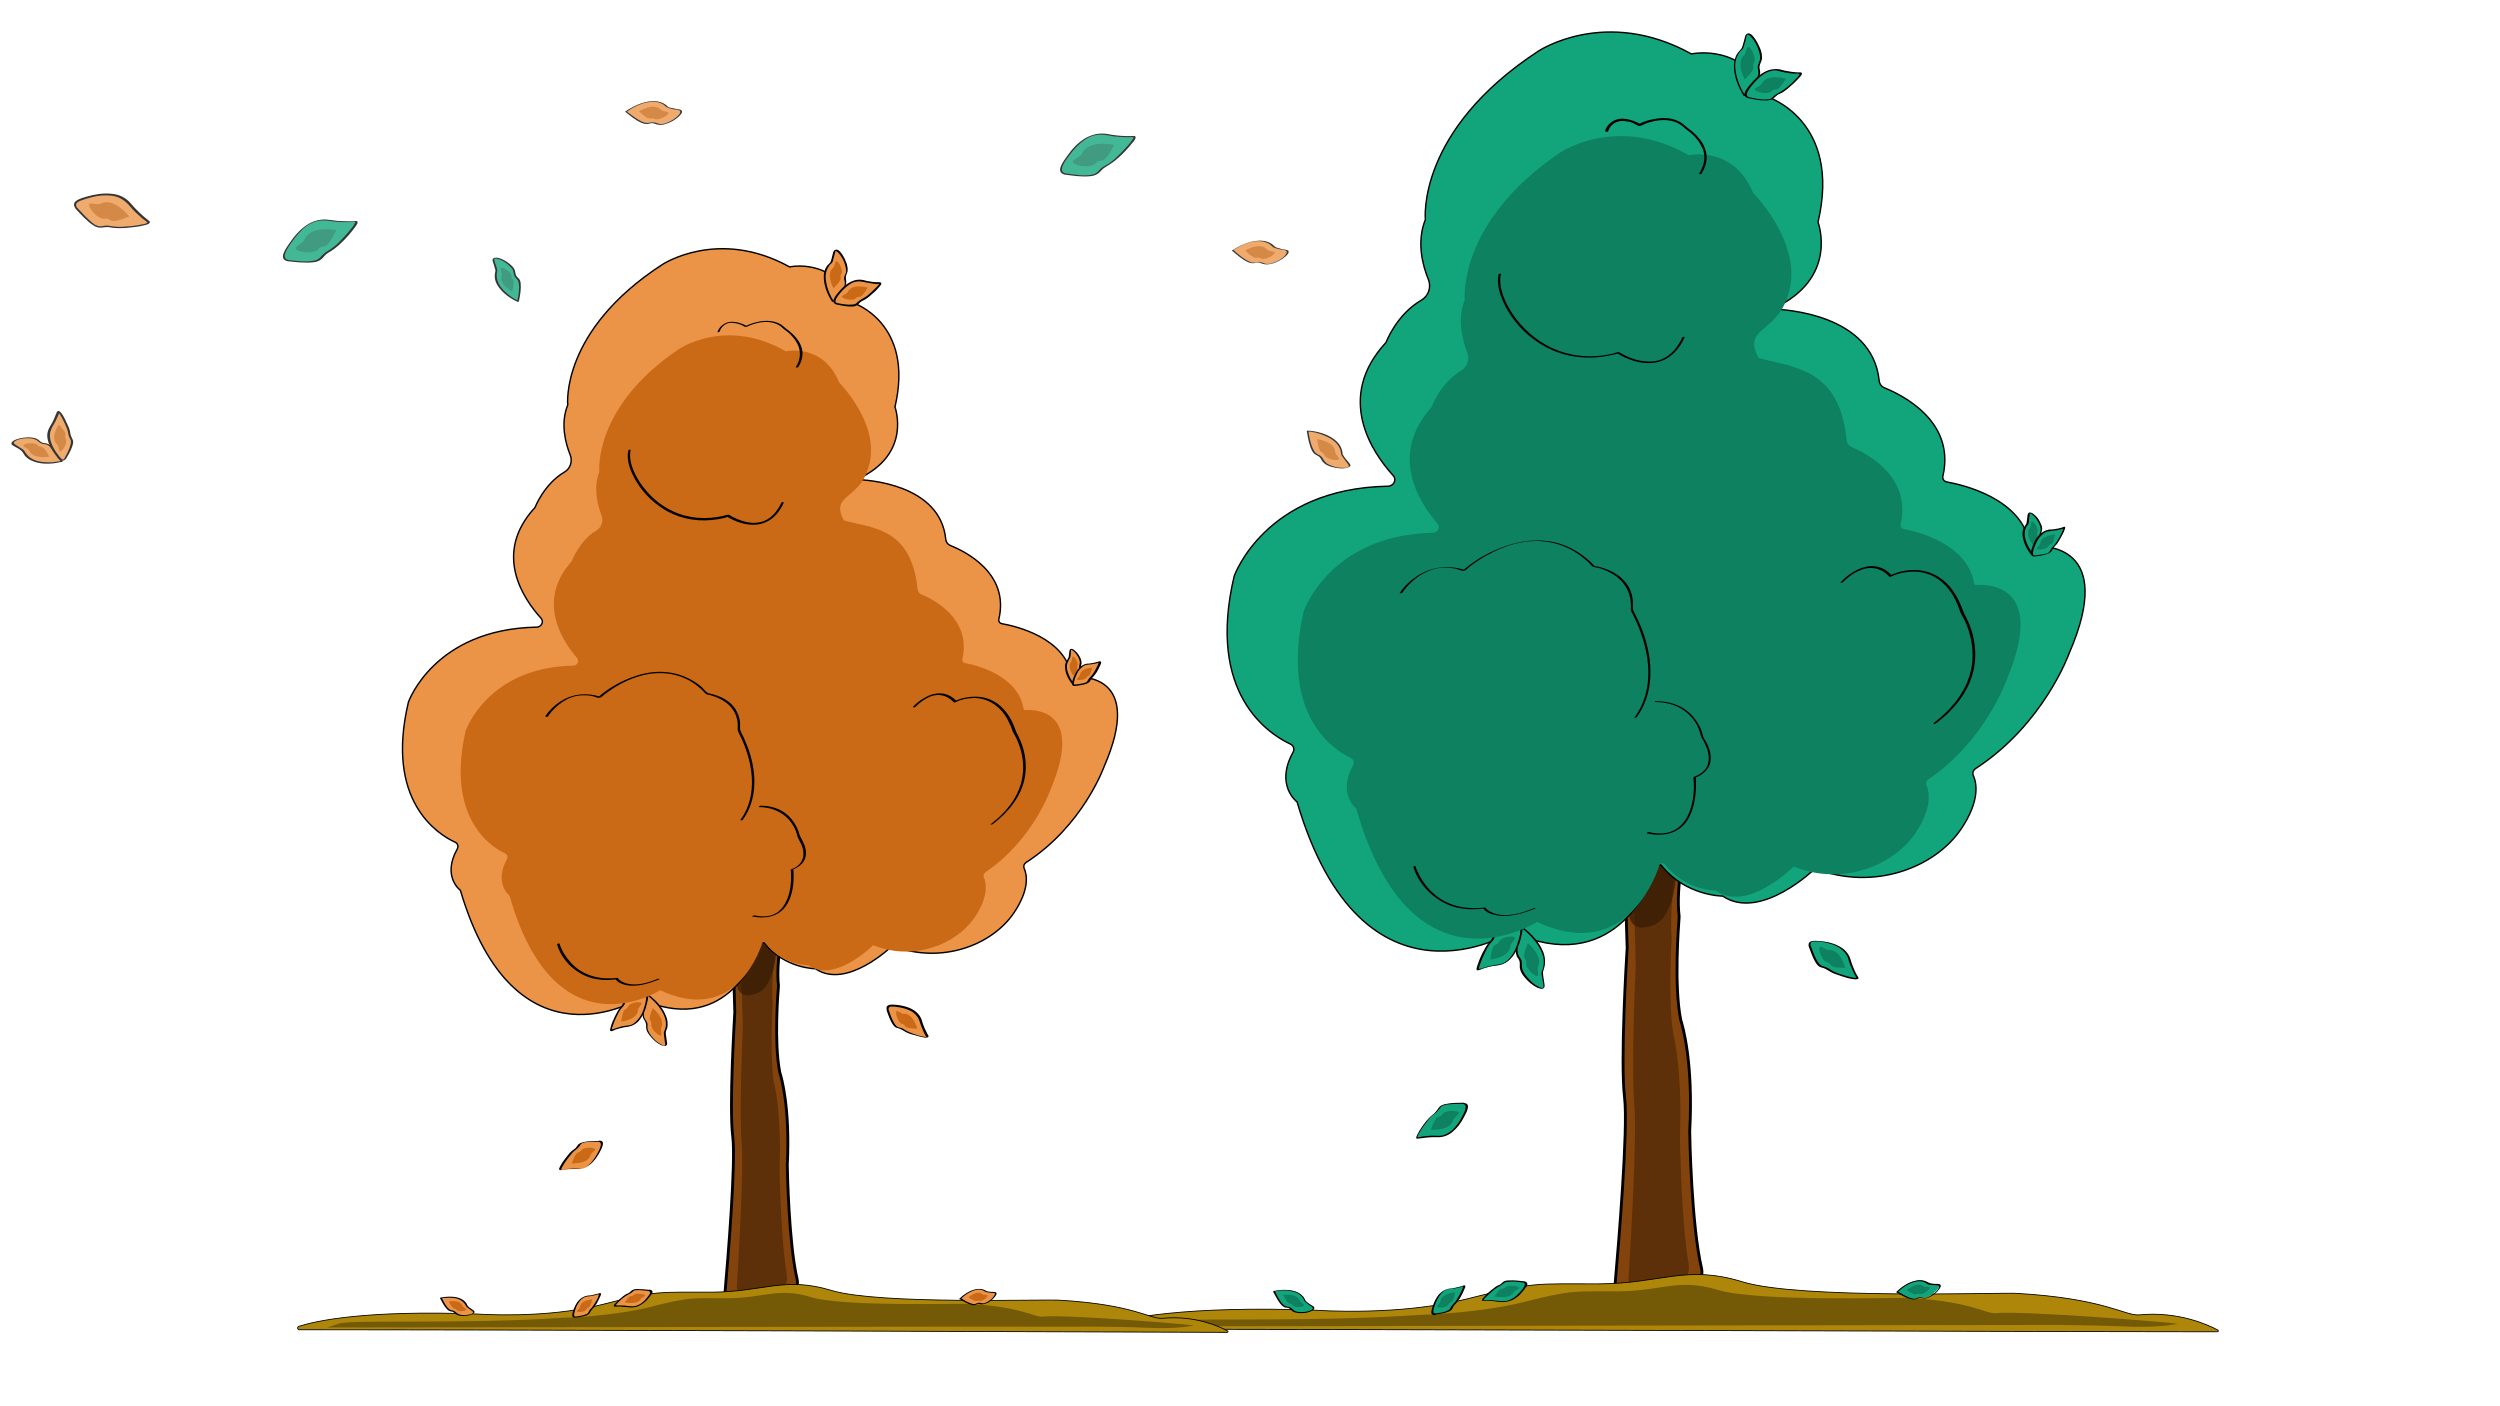 <?xml version="1.0" encoding="utf-8"?>
<!-- Generator: Adobe Illustrator 27.0.1, SVG Export Plug-In . SVG Version: 6.00 Build 0)  -->
<svg version="1.1" id="Layer_2_00000057834933379097359970000006688859536083717811_"
	 xmlns="http://www.w3.org/2000/svg" xmlns:xlink="http://www.w3.org/1999/xlink" x="0px" y="0px" viewBox="0 0 871 490"
	 style="enable-background:new 0 0 871 490;" xml:space="preserve">
<style type="text/css">
	.st0{fill:#83430C;stroke:#000000;stroke-miterlimit:10;}
	.st1{fill:#5D3009;}
	.st2{opacity:0.74;fill:#381D06;enable-background:new    ;}
	.st3{fill:#12A57C;stroke:#000000;stroke-width:0.5;stroke-miterlimit:10;}
	.st4{fill:#12A57C;}
	.st5{fill:#0E8160;}
	.st6{fill:#AE870A;stroke:#000000;stroke-width:0.3;stroke-miterlimit:10;}
	.st7{fill:#745A07;}
	.st8{fill:#EB9447;stroke:#000000;stroke-width:0.5;stroke-miterlimit:10;}
	.st9{fill:#EB9447;}
	.st10{fill:#CA6A16;}
	.st11{opacity:0.79;}
</style>
<g>
	<path class="st0" d="M578.8,269.5c1.8,0,3.3,1.1,3.9,2.7c1.7,4.8,5,14.8,4.4,19.2c0,0-3.3,18.5-2.1,27.7c0,0.2,0,0.4,0,0.6
		c-0.2,2.8-1.8,23.3,0.5,35.3c0,0.2,0.1,0.4,0.1,0.5c0.6,1.8,4.4,14.6,3.1,38.6c0,0.1,0,0.1,0,0.2c0,1.6,0.6,32.5,4.1,47.5
		c0.8,3.7-1.5,7.2-5.2,7.8c-5.4,0.8-13.1,1.8-20.6,2.2c-2.5,0.1-4.5-1.9-4.3-4.4c1.2-13.7,4.6-54.2,3.3-65
		c-1.5-12.5,0.7-49.1,0.9-52c0-0.1,0-0.2,0-0.4l-1.4-44.7l-0.8-11.2c-0.2-2.4,1.7-4.4,4-4.4L578.8,269.5z"/>
	<path class="st1" d="M578,280.5c1.2,0,2.3,1,2.7,2.5c1.2,4.5,3.5,13.7,3.1,17.8c0,0-2.2,17.1-1.4,25.6c0,0.2,0,0.4,0,0.6
		c-0.1,2.6-1.2,21.6,0.5,32.7c0,0.2,0,0.3,0.1,0.5c0.4,1.7,3.1,13.5,2.3,35.7c0,0.1,0,0.1,0,0.2c0,1.5,0.5,30,3,44
		c0.6,3.4-1,6.7-3.6,7.2c-3.8,0.7-9.1,1.6-14.3,1.9c-1.7,0.1-3.2-1.8-3-4.1c0.8-12.7,3-50.2,2-60.2c-1.1-11.6,0.3-45.4,0.5-48.1
		c0-0.1,0-0.2,0-0.4l-1.1-41.4l-0.6-10.4c-0.1-2.2,1.1-4,2.8-4L578,280.5L578,280.5z"/>
	<path class="st2" d="M567.1,311.9l17.9-17.2c0,0-0.5,13.5-3,20.2c-2.4,6.4-5.2,7.8-9.8,8.3c-1.8,0.2-3.6-1-4.3-3
		C567.1,318,566.4,315,567.1,311.9z"/>
	<path class="st3" d="M577.4,301.9c-2.7,7.9-15.7,38.5-50.7,22.8c0,0-51.9,32.3-74.8-45.3c0,0-7.8-5.8-1.4-17.3
		c0.6-1.1,0.2-2.4-1-2.9c-7.2-3.4-29.3-17.2-19.5-58.5c0,0,10.7-30.5,53.5-31.3c2.1,0,3.2-2.3,1.9-3.7c-7.2-7.9-20.4-27.1-2.5-46.4
		c0,0,3.6-9.7,12.3-14.7c2.5-1.5,3.5-4.5,2.5-7.1c-2.1-5.1-4.2-13.3-1.1-21c0,0-3.2-30.9,39.4-58.7c0,0,23.3-15.6,53.3,1
		c0,0,18.3-4.1,26.6,15c0,0,25.8,8.2,17.5,43.6c0,0,7.4,19.6-15.6,30.1c-0.1,0.1-0.1,0.2,0,0.2c3.9,0.1,34.5,1.7,36.9,24.9
		c0.1,1.1,0.8,2.1,1.8,2.5c5.9,2.4,24.9,11.5,20.4,30.8c-0.2,0.9,0.3,1.8,1.3,2c6.2,1.1,26.4,6,29,21.8c0.1,0.4,0.4,0.6,0.8,0.6
		c4.5-0.3,29.3-0.5,12.9,37.3c0,0-8.8,24.7-32.5,40.1c-0.9,0.6-1.3,1.6-0.9,2.5c1.2,2.6,2.4,8.8-4.3,18.7
		c-9.2,13.5-30.5,21.6-50.8,13.7c0,0-19,18.5-32.2,9.6c0,0-12.8,0-21.2-10.5C578.6,301.1,577.6,301.1,577.4,301.9L577.4,301.9z"/>
	<g>
		<g>
			<path class="st4" d="M530.3,323.2c0,0,10.8,7.9,7.1,15.4c0,0,0,1.5,0.5,4.7c0.6,3.7-8.5-2.8-8.1-7S526.1,335.6,530.3,323.2
				L530.3,323.2z"/>
			<path d="M530.1,323.3c2.3,1.7,4.4,3.9,5.9,6.3c1.2,1.9,2.1,4.2,1.8,6.5c-0.1,0.5-0.2,1-0.3,1.5c-0.1,0.4-0.4,0.7-0.4,1.1
				c-0.1,0.6,0.1,1.4,0.2,2s0.2,1.3,0.3,1.9c0,0.3,0.3,1,0.1,1.4c-0.3,0.5-1.3,0-1.6-0.2c-1.7-0.8-3.1-2.2-4.3-3.7
				c-0.6-0.7-1.1-1.5-1.4-2.4c-0.2-0.7-0.2-1.4-0.2-2.2s-0.2-1.3-0.7-1.9c-0.6-0.8-0.8-1.6-0.8-2.6c0.1-2.7,1.1-5.4,1.9-7.9
				c0.1-0.2-0.5-0.1-0.6,0.1c-0.8,2.5-1.8,5.1-1.9,7.8c0,1,0.1,1.8,0.6,2.6c0.5,0.7,0.8,1.2,0.8,2.1c0,0.8-0.1,1.5,0.2,2.3
				c0.3,0.9,0.8,1.7,1.4,2.4c1.2,1.5,2.8,2.9,4.5,3.7c0.7,0.3,2.2,0.8,2.5-0.3c0.1-0.3,0-0.6,0-0.9c-0.1-0.9-0.3-1.7-0.4-2.6
				c-0.1-0.7-0.2-1.5,0-2.2c0.8-2.2,0.8-4.4-0.1-6.6c-1.4-3.4-4.2-6.4-7.2-8.6C530.4,322.9,529.9,323.1,530.1,323.3L530.1,323.3z"/>
		</g>
		<path class="st5" d="M532.3,328.6c0,0,5.7,4.6,3.4,8.4c0,0,0,0.8,0.2,2.5c0.2,2-4.5-1.8-4.2-4S529.6,335.1,532.3,328.6
			L532.3,328.6z"/>
		<g>
			<path class="st4" d="M528.6,322.9c0.8-0.2,1.6,0.6,1.5,1.5c-0.5,3.7-2.5,11.7-8.8,11.9c0,0-3.2,0.5-6.1,1.7c-1.2,0.5,2.4-8,4-9.5
				C522,325.7,518,324.9,528.6,322.9L528.6,322.9z"/>
			<path d="M528.5,323.1c2.1-0.2,0.8,3.6,0.5,4.6c-0.5,1.7-1.1,3.4-2.1,4.9s-2.4,2.9-4.2,3.3c-0.7,0.2-1.3,0.2-2,0.3
				c-1,0.2-2,0.4-2.9,0.7c-0.6,0.2-1.1,0.3-1.7,0.5c-0.3,0.1-0.8,0.2-1,0.4c-0.3,0.3,0.2-0.1,0.2,0c0,0,0,0,0-0.1s0-0.4,0-0.5
				c0-0.3,0.1-0.5,0.2-0.8c0.5-1.5,1.1-3,1.8-4.4c0.6-1.2,1.2-2.6,2.2-3.6c0.6-0.6,1-1.2,1.3-2c0.3-0.7,0.5-1.2,1.3-1.6
				C523.9,323.8,526.4,323.5,528.5,323.1c0.3-0.1,0.6-0.5,0.1-0.4c-2.2,0.4-4.5,0.8-6.6,1.7c-0.8,0.4-1.5,0.8-1.8,1.6
				s-0.6,1.5-1.2,2.1c-1,1.1-1.7,2.4-2.4,3.7c-0.8,1.6-1.5,3.3-2,5c-0.1,0.3-0.3,0.9-0.1,1.1c0.3,0.5,1.6-0.3,1.9-0.4
				c1.3-0.4,2.6-0.8,4-1c0.7-0.1,1.4-0.1,2.1-0.3c1.9-0.4,3.4-1.6,4.6-3.1c1.3-1.7,2.1-3.8,2.7-5.9c0.2-0.9,0.4-1.8,0.6-2.8
				c0.2-1.2-0.6-2-1.8-1.8C528.3,322.7,528,323.1,528.5,323.1L528.5,323.1z"/>
		</g>
		<path class="st5" d="M519.2,334.3c0,0,7-0.6,7.1-5.1c0,0,0.4-0.7,1.4-2c1.2-1.5-4.7-1.1-5.5,1
			C521.2,330.2,520.1,327.3,519.2,334.3L519.2,334.3z"/>
	</g>
	<path class="st5" d="M578.2,301.3c-2.3,6.9-13.2,33.6-42.7,19.9c0,0-43.6,28.2-63-39.5c0,0-6.6-5.1-1.1-15.1c0.5-1,0.2-2.1-0.8-2.5
		c-6.1-2.9-24.6-15-16.4-51.1c0,0,9-26.6,45-27.4c1.8,0,2.7-2,1.6-3.2c-6-6.9-17.2-23.6-2.1-40.5c0,0,3.1-8.5,10.4-12.8
		c2.1-1.3,3-3.9,2.1-6.2c-1.7-4.4-3.6-11.6-0.9-18.4c0,0-2.7-27,33.2-51.3c0,0,19.7-13.6,44.9,0.9c0,0,15.4-3.6,22.4,13.1
		c0,0,18.5,18.6,11.9,36.3c-4,12.6-15.7,10.6-10,21.2c0,0.1,10.5,2.5,10.6,2.6c7.5,2.4,18.1,6,20.1,26.2c0.1,0.9,0.7,1.8,1.6,2.2
		c5,2.1,21,10.1,17.2,26.9c-0.2,0.8,0.3,1.6,1.1,1.7c5.2,1,22.2,5.3,24.5,19c0,0.3,0.3,0.6,0.7,0.5c3.8-0.3,24.6-0.4,10.8,32.6
		c0,0-7.4,21.6-27.3,35c-0.8,0.5-1.1,1.4-0.8,2.2c1,2.3,2,7.7-3.6,16.3c-7.8,11.8-25.7,18.9-42.7,12c0,0-16,16.2-27.1,8.4
		c0,0-10.7,0-17.8-9.2C579.2,300.6,578.4,300.7,578.2,301.3L578.2,301.3z"/>
	<path d="M522.1,95.6c-0.9,4.3,1.1,9,3.2,12.6c3.1,5.3,7.7,9.7,13.1,12.6c6.4,3.5,13.8,4.5,21,3.3c1-0.2,2-0.4,3-0.6
		c0.2-0.1,0.5-0.1,0.7-0.2c0,0,0.6-0.2,0.3-0.2l0.1,0.1c0.4,0.1,0.9,0.5,1.3,0.7c1.8,1,3.8,1.7,5.8,2.2c2.8,0.6,5.7,0.6,8.4-0.4
		c3.7-1.4,6.3-4.6,7.9-8.1c0.2-0.4-0.7-0.3-0.8,0c-1.5,3.2-3.8,6.2-7.2,7.6c-2.5,1-5.2,0.9-7.8,0.4c-2-0.4-3.8-1.2-5.6-2.1
		c-0.4-0.2-0.8-0.5-1.2-0.7c-0.7-0.3-1.6,0.2-2.4,0.4c-7.3,1.7-14.9,1.1-21.7-2.2c-5.3-2.6-9.9-6.7-13.2-11.6
		c-2.5-3.8-5.1-9.1-4.1-13.8C523.1,95.2,522.2,95.3,522.1,95.6L522.1,95.6L522.1,95.6z"/>
	<path d="M488.6,206.5c1.4-2.2,3.5-4.2,5.6-5.7c2.4-1.6,5.2-2.8,8.1-3c1.7-0.1,3.4,0,5.1,0.4c0.9,0.2,2.2,1,3.1,0.5
		c0.5-0.3,0.9-0.8,1.3-1.1c1.2-1,2.5-1.8,3.8-2.7c4.2-2.6,8.8-4.8,13.7-5.8c6-1.3,12.2-0.6,17.7,2.2c1.5,0.8,2.9,1.7,4.3,2.8
		c0.7,0.6,1.4,1.2,2.1,1.8c0.5,0.4,1,1.2,1.5,1.5c0.6,0.3,1.5,0.3,2.2,0.5c3.7,1.1,7.2,3.1,9.3,6.5c1.3,2.2,1.9,4.7,1.8,7.2
		c0,0.6-0.1,0.9,0.1,1.4c0.2,0.4,0.5,0.9,0.7,1.3c4.7,9.4,7.5,21.3,3,31.3c-0.7,1.6-1.6,3-2.6,4.5c0,0,0.7,0,0.8-0.2
		c6.3-8.6,5.7-19.8,2.3-29.5c-0.9-2.6-2.2-5.1-3.4-7.6c-0.2-0.4-0.1-0.2-0.2-0.7c-0.1-1.2,0.1-2.4-0.1-3.6c-0.3-2-1.1-3.9-2.3-5.4
		c-1.9-2.5-4.7-4.1-7.7-5.1c-0.9-0.3-1.8-0.6-2.7-0.7c-0.2,0-0.4,0-0.5-0.1c-0.4-0.2-0.8-0.9-1.2-1.2c-0.7-0.6-1.4-1.3-2.1-1.8
		c-4.1-3.3-9-5.4-14.2-5.8c-4.3-0.4-8.7,0.3-12.8,1.6c-5.6,1.8-11.3,4.9-15.7,8.8l0.8-0.2c-5.6-1.8-11.5-1.2-16.4,1.9
		c-2.5,1.6-4.8,3.7-6.4,6.2C487.7,206.7,488.4,206.7,488.6,206.5L488.6,206.5L488.6,206.5z"/>
	<path d="M576.8,244.6c6.7,0,12.5,3.2,15.1,9.5c0.4,1,0.5,2,1,3c0.2,0.5,0.6,0.9,0.8,1.4c0.5,1,1,2.1,1.3,3.3c0.4,1.5,0.5,3,0,4.5
		c-0.7,2.2-2.6,3.5-4.7,4.3c-0.1,0-0.3,0.1-0.3,0.3c0.6,6-0.5,14.5-6.1,18c-2.8,1.8-6.3,1.7-9.5,1c-0.3-0.1-1,0.4-0.5,0.5
		c5.3,1.1,10.8,0.2,13.9-4.5c2.3-3.5,3-8,3.1-12.1c0-1,0-2.1-0.1-3.1l-0.3,0.3c3.2-1.2,5.6-3.5,5.5-7c0-2.4-1-4.7-2.3-6.7
		c-0.4-0.7-0.6-1.8-0.9-2.7c-0.9-2.4-2.4-4.6-4.3-6.3c-3.2-2.9-7.4-4-11.6-4C576.8,244.1,576.2,244.6,576.8,244.6L576.8,244.6
		L576.8,244.6z"/>
	<path d="M560.3,45.7c0.5-1.9,2.3-3.3,4.2-3.5c1-0.1,2,0,3,0.2c0.6,0.1,1.1,0.3,1.7,0.6s1.4,0.9,2,0.9s1.5-0.6,2-0.8
		c3.8-1.4,8.3-2,11.9,0.1c1,0.6,1.8,1.5,2.7,2.1c1.1,0.8,2,1.6,2.9,2.6c1.3,1.5,2.4,3.2,2.9,5.2c0.6,2.6-0.2,5.1-1.6,7.3
		c-0.2,0.4,0.6,0.4,0.8,0.1c1.7-2.7,2.4-5.8,1.2-8.8c-0.8-2.3-2.5-4.2-4.3-5.8c-0.6-0.5-1.2-0.9-1.8-1.4c-0.8-0.6-1.5-1.4-2.4-1.9
		c-2.7-1.6-5.8-1.7-8.8-1.2c-2,0.3-4,0.9-5.7,1.8h0.5c-2.9-1.5-6.7-2.8-9.7-0.9c-1.2,0.7-2.2,1.9-2.6,3.3
		C559.3,46.1,560.2,46,560.3,45.7L560.3,45.7L560.3,45.7z"/>
	<path d="M642,202.9c1.5-1.5,3.2-2.9,5.1-3.8c4-2,8-1.6,11.1,1.8c0.1,0.1,0.4,0.1,0.6,0c2.1-1,4.5-1.6,6.9-1.7
		c5.3-0.4,10.1,2,13.3,6.2c1.2,1.5,2.1,3.2,2.9,5c0.5,1.1,0.8,2.3,1.3,3.4c0.5,0.9,1,1.7,1.4,2.6c1.9,4.2,2.9,8.9,2.6,13.6
		c-0.7,9.1-6.3,16.4-13.4,21.8c-0.5,0.4,0.2,0.6,0.6,0.3c6.5-4.9,11.9-11.4,13.4-19.6c0.9-5.1,0.2-10.5-1.8-15.3
		c-0.5-1.2-1.1-2.4-1.7-3.5c-0.3-0.6-0.5-1.3-0.8-2c-0.7-1.8-1.6-3.6-2.7-5.3c-3-4.6-7.7-7.6-13.3-7.8c-3-0.1-6.3,0.5-9,1.9h0.6
		c-3-3.4-7.2-4.1-11.3-2.3c-2.4,1-4.6,2.6-6.4,4.5C640.9,203.1,641.7,203.2,642,202.9L642,202.9L642,202.9z"/>
	<path d="M492.4,302c1.9,6.5,7.7,12,14.1,13.9c3.5,1,7.1,1.1,10.6,0.6l-0.4-0.1c0.8,1.3,2.5,2,3.9,2.3c4.7,1.2,9.8-0.4,14.1-2.1
		c0.6-0.2,0-0.4-0.3-0.2c-4.1,1.7-9.2,3.3-13.6,1.9c-1.1-0.4-2.6-1-3.2-2c-0.1-0.1-0.2-0.1-0.4-0.1c-5.9,0.7-12-0.3-16.8-4.1
		c-2.8-2.2-5-5.1-6.5-8.4c-0.3-0.6-0.6-1.3-0.8-2C493.2,301.6,492.3,301.8,492.4,302L492.4,302L492.4,302z"/>
	<g>
		<path class="st4" d="M607.7,33.2c0,0-7.1-10.8-0.8-16.2c0,0,0.6-1.3,1.3-4.4c0.8-3.5,6.9,5.5,4.9,9.2S616.3,23.7,607.7,33.2
			L607.7,33.2z"/>
		<path d="M607.9,33.1c-1.5-2.3-2.6-5-3.1-7.7c-0.4-2.1-0.4-4.4,0.7-6.3c0.2-0.5,0.6-0.9,0.9-1.3c0.2-0.3,0.6-0.5,0.8-0.8
			c0.3-0.5,0.4-1.2,0.6-1.7c0.2-0.6,0.4-1.3,0.5-1.9c0.1-0.3,0.1-1.2,0.5-1.3c0.5-0.2,1.2,0.7,1.4,0.9c1.2,1.3,2.1,3.1,2.6,4.8
			c0.3,0.9,0.5,1.8,0.4,2.7c-0.1,0.7-0.4,1.3-0.6,1.9s-0.3,1.2-0.1,1.9c0.2,0.9,0.2,1.6-0.2,2.5c-1,2.4-3,4.5-4.8,6.4
			c-0.2,0.3,0.3,0.3,0.5,0.1c1.7-1.9,3.5-3.8,4.7-6.1c0.4-0.8,0.7-1.7,0.5-2.6c-0.2-0.8-0.3-1.4,0-2.2c0.3-0.7,0.6-1.3,0.7-2.1
			c0-0.9-0.1-1.8-0.4-2.7c-0.3-1.1-3.3-7.8-5.2-5.5c-0.2,0.2-0.2,0.4-0.3,0.6c-0.2,0.8-0.4,1.7-0.7,2.6c-0.2,0.6-0.3,1.4-0.8,1.9
			c-0.7,0.8-1.4,1.5-1.8,2.6s-0.6,2.2-0.6,3.3c0,3.6,1.5,7.3,3.4,10.3C607.5,33.5,608.1,33.3,607.9,33.1L607.9,33.1z"/>
	</g>
	<path class="st5" d="M607.9,27.7c0,0-3.5-6.1,0-8.7c0,0,0.3-0.7,0.8-2.3c0.5-1.8,3.5,3.2,2.4,5.1S612.7,22.9,607.9,27.7L607.9,27.7
		z"/>
	<g>
		<g>
			<path class="st4" d="M609.2,34.1c-0.8-0.2-1.3-1.1-0.8-1.8c1.9-3.1,6.7-9.5,12.7-7.4c0,0,3.2,0.7,6.3,0.7c1.3,0-5.2,6.3-7.3,7
				C616.3,34,619.7,36.1,609.2,34.1L609.2,34.1z"/>
			<path d="M609.5,33.9c-2.2-0.6,0.3-3.4,1-4.3c1.2-1.5,2.7-3,4.4-4c0.9-0.5,1.8-0.8,2.8-1c1.1-0.1,2,0.1,3,0.4
				c1.8,0.4,3.8,0.7,5.6,0.7c0.7,0,0.8-0.1,0.5,0.5c-0.3,0.5-0.8,1-1.2,1.4c-1,1.1-2.2,2.2-3.4,3.1c-1,0.8-1.9,1.4-3,1.9
				c-0.6,0.3-1.1,0.7-1.6,1.2c-0.5,0.6-1,0.8-1.8,0.8C613.8,34.9,611.5,34.3,609.5,33.9c-0.3-0.1-0.9,0.3-0.5,0.3
				c2.1,0.4,4.3,0.9,6.5,0.8c0.8,0,1.7-0.2,2.4-0.7c0.6-0.5,1-1,1.6-1.4c0.5-0.3,1-0.4,1.5-0.7c0.7-0.4,1.3-0.9,1.9-1.4
				c1.3-1.1,2.7-2.3,3.8-3.6c0.3-0.3,1.6-1.5,0.9-1.9c-0.3-0.2-1.2,0-1.6-0.1c-0.8-0.1-1.7-0.1-2.5-0.3s-1.7-0.2-2.5-0.5
				c-2-0.6-4-0.4-5.9,0.5c-2.1,1-3.8,2.7-5.3,4.5c-0.8,1-3.5,3.9-1,4.7C609.1,34.3,609.8,34,609.5,33.9L609.5,33.9z"/>
		</g>
		<path class="st5" d="M622.2,27.4c0,0-6.8-2-8.5,2c0,0-0.6,0.5-2,1.3c-1.7,0.9,4,2.7,5.5,1.1S618.7,33.2,622.2,27.4L622.2,27.4z"/>
	</g>
	<g>
		<g>
			<path class="st4" d="M509.9,384.4c0.9,0,1.5,0.8,1.2,1.6c-1.2,3.4-4.6,10.6-10.9,9.8c0,0-3.3-0.1-6.3,0.6
				c-1.3,0.3,3.9-7.2,5.7-8.3C502.9,386,499.1,384.5,509.9,384.4L509.9,384.4z"/>
			<path d="M509.6,384.6c2.2,0.2,0.3,3.4-0.2,4.4c-0.8,1.6-1.9,3.2-3.2,4.5c-1.5,1.4-3.4,2.4-5.5,2.2c-1.6-0.1-3.3,0-4.9,0.2
				c-0.3,0-1.8,0.5-2,0.3c0.1,0.1,0.1-0.2,0.1-0.3c0.2-0.5,0.4-1,0.7-1.4c0.8-1.4,1.7-2.6,2.7-3.9c0.8-1,1.6-2,2.7-2.7
				c0.6-0.4,1.1-1,1.5-1.6s0.8-1,1.5-1.2C505.2,384.5,507.6,384.6,509.6,384.6c0.3,0,0.9-0.4,0.4-0.4c-2.2,0-4.5,0-6.6,0.5
				c-0.8,0.2-1.6,0.5-2.1,1.2c-0.5,0.6-0.8,1.2-1.4,1.8c-1.1,0.9-2,1.7-3,2.9c-1.1,1.4-2.2,2.9-3,4.5c-0.3,0.6-1,1.8,0.1,1.6
				c2.3-0.3,4.4-0.6,6.7-0.5c2,0.1,3.9-0.6,5.4-1.9c1.7-1.4,3-3.2,4-5.2c0.6-1.2,2.7-4.6,0-4.8C509.9,384.2,509.3,384.6,509.6,384.6
				L509.6,384.6z"/>
		</g>
		<path class="st5" d="M498.5,393.6c0,0,7,0.6,7.9-3.7c0,0,0.5-0.6,1.7-1.7c1.5-1.3-4.4-1.8-5.6,0
			C501.3,390.1,500.8,387.1,498.5,393.6L498.5,393.6z"/>
	</g>
	<g>
		<g>
			<path class="st4" d="M708.5,193.7c0,0-6-6.9-2.1-11.2c0,0,0.3-1,0.5-3.2c0.2-2.5,5.3,3.2,4.3,5.9S713.6,186.2,708.5,193.7
				L708.5,193.7z"/>
			<path d="M708.8,193.6c-1.2-1.5-2.3-3.2-2.9-5c-0.5-1.4-0.7-2.9-0.2-4.4c0.1-0.4,0.3-0.7,0.5-1c0.2-0.2,0.4-0.4,0.5-0.7
				c0.2-0.4,0.2-0.9,0.2-1.3c0.1-0.5,0.1-1,0.2-1.6c0-0.1,0-0.6,0.2-0.7c0.2-0.1,0.8,0.4,1,0.6c1,0.8,1.7,2,2.2,3.1
				c0.2,0.5,0.4,1.1,0.5,1.7c0,0.5-0.1,0.9-0.3,1.4s-0.1,0.9,0.1,1.4c0.2,0.6,0.3,1.1,0.1,1.7c-0.5,1.8-1.7,3.4-2.7,4.9
				c-0.2,0.2,0.4,0.2,0.5,0c1-1.5,2.1-3,2.7-4.7c0.2-0.6,0.3-1.2,0-1.9c-0.2-0.5-0.3-0.9-0.2-1.5c0.1-0.5,0.3-0.9,0.3-1.4
				c0-0.7-0.3-1.4-0.6-2c-0.5-1.2-1.3-2.3-2.4-3.1c-0.5-0.4-1.4-0.9-1.9-0.2c-0.1,0.1-0.1,0.3-0.2,0.5c-0.1,0.6-0.1,1.2-0.2,1.8
				c-0.1,0.4-0.1,1-0.3,1.4c-0.4,0.7-0.9,1.2-1.1,2c-0.2,0.7-0.2,1.5-0.1,2.2c0.3,2.5,1.7,5.1,3.4,7
				C708.4,193.9,708.9,193.7,708.8,193.6L708.8,193.6z"/>
		</g>
		<path class="st5" d="M708.2,189.8c0,0-3-3.9-0.8-6.1c0,0,0.2-0.5,0.3-1.7c0.2-1.3,2.8,1.9,2.1,3.3S711.1,186,708.2,189.8
			L708.2,189.8z"/>
		<g>
			<path class="st4" d="M708.9,193.7c-0.6,0.1-1.1-0.5-1-1c0.6-2.5,2.3-7.8,6.8-7.8c0,0,2.3-0.2,4.3-1c0.9-0.3-2.1,5.4-3.2,6.3
				C713.6,191.9,716.3,192.6,708.9,193.7L708.9,193.7z"/>
			<path d="M709,193.5c-1.4,0.1-0.4-2.4-0.1-3.1c0.4-1.2,1-2.3,1.8-3.3s1.9-1.9,3.2-2c1.2-0.2,2.3-0.2,3.4-0.5
				c0.5-0.1,0.9-0.2,1.4-0.4c0.1,0,0.2,0,0.2-0.1c0.1-0.1-0.2,0.1-0.1,0v0.1c0,0.1,0,0.3-0.1,0.4c0,0.2-0.1,0.4-0.2,0.5
				c-0.4,1.1-1,2.1-1.6,3.1c-0.5,0.8-1,1.6-1.6,2.2c-0.4,0.4-0.7,0.8-1,1.3c-0.2,0.5-0.5,0.8-0.9,1
				C712.1,193.2,710.4,193.3,709,193.5c-0.4,0.1-0.7,0.4-0.2,0.4c1.6-0.2,3.2-0.4,4.7-1c0.6-0.2,1.1-0.5,1.4-1.1
				c0.3-0.5,0.5-1,0.9-1.4c0.8-0.7,1.3-1.5,1.8-2.4c0.6-1.1,1.3-2.2,1.7-3.4c0.1-0.2,0.3-0.6,0.2-0.9c-0.2-0.4-0.9,0-1.1,0.1
				c-1,0.3-2,0.5-3,0.6c-0.5,0.1-1,0.1-1.5,0.1c-1.3,0.2-2.5,0.9-3.5,1.9c-1.1,1.1-1.8,2.6-2.3,4c-0.2,0.6-0.4,1.2-0.5,1.8
				c-0.2,0.8,0.2,1.5,1.1,1.4c0.1,0,0.4,0,0.5-0.2S709.2,193.5,709,193.5L709,193.5z"/>
		</g>
		<path class="st5" d="M716,186.2c0,0-5,0.2-5.2,3.3c0,0-0.3,0.5-1.1,1.3c-0.9,1,3.2,0.9,3.9-0.5S715,190.9,716,186.2z"/>
	</g>
	<g>
		<g>
			<path class="st4" d="M630.5,329.5c-0.3-0.8,0.3-1.7,1.2-1.7c3.6,0,11.6,0.9,12.8,7.1c0,0,1,3.1,2.6,5.8c0.7,1.1-8.1-1.3-9.8-2.6
				C634.3,335.5,634.1,339.5,630.5,329.5L630.5,329.5z"/>
			<path d="M630.8,329.4c-0.2-0.7,0.1-1.3,0.9-1.4c0.3,0,0.7,0,1,0c0.8,0,1.5,0.1,2.3,0.2c1.7,0.3,3.4,0.7,5,1.5
				c1.6,0.9,3,2.1,3.8,3.9c0.2,0.6,0.3,1.2,0.5,1.7c0.3,0.9,0.7,1.8,1.1,2.7c0.2,0.5,0.5,1.1,0.8,1.6c0.2,0.3,0.3,0.6,0.5,0.9
				c-0.1-0.1,0.2,0.4,0.2,0.2c0-0.1,0.1,0-0.1,0c-0.1,0-0.2,0-0.3,0c-0.3,0-0.6-0.1-0.9-0.1c-1.6-0.3-3.2-0.8-4.7-1.3
				c-1.2-0.4-2.4-0.9-3.5-1.7c-0.6-0.4-1.3-0.7-2-0.9c-0.8-0.2-1.3-0.5-1.8-1.2C632.3,333.8,631.6,331.4,630.8,329.4
				c-0.1-0.2-0.8,0-0.7,0.2c0.8,2.1,1.5,4.3,2.7,6.1c0.5,0.7,1,1.2,1.9,1.4c0.9,0.2,1.6,0.6,2.4,1.1c1.3,0.9,3,1.4,4.5,1.9
				s3.1,1,4.7,1.1c0.3,0,0.9,0,1.1-0.2c0.1-0.1,0.1-0.1,0.1-0.3c0-0.2-0.3-0.5-0.4-0.7c-0.2-0.4-0.4-0.8-0.6-1.1
				c-0.5-1.1-1-2.2-1.4-3.4c-0.2-0.7-0.4-1.4-0.7-2.1c-0.8-1.8-2.3-3.1-4-3.9c-1.9-1-4.1-1.4-6.2-1.6c-1.3-0.1-4.7-0.6-4,1.8
				C630.2,329.8,630.9,329.6,630.8,329.4L630.8,329.4z"/>
		</g>
		<path class="st5" d="M642.9,337.2c0,0-1.7-6.8-6.1-6.2c0,0-0.7-0.3-2.2-1.1c-1.7-1-0.3,4.8,1.9,5.3S636.1,337.2,642.9,337.2z"/>
	</g>
	<path class="st6" d="M384.6,463.1c-0.8,0-1-1.2-0.2-1.4c7.6-2.4,28.2-6.9,74.4-5.2c0,0,28.6,2.1,52.5-4c23.8-6.1,23.6-5.1,45.7-5.2
		s30.3-6.8,50.1-0.7s89,3.7,95.4,4c31.2,1.8,37.9,8,42.9,7.5c13.5-1.3,24,3.5,27.3,5.3c0.3,0.2,0.2,0.6-0.2,0.6
		C749.9,464.1,440.4,463,384.6,463.1L384.6,463.1z"/>
	<path class="st7" d="M396.4,462.1c-0.6,0,4.2-1.5,4.8-1.6c5.3-1.7,53.3,0.4,93.4-2.4c0,0,20.1-0.4,36.8-4.6s16.5-3.5,32-3.6
		c15.4,0,21.2-4.7,35.1-0.5c13.9,4.2,62.3,2.6,66.8,2.8c21.8,1.3,26.5,5.6,30,5.3c9.5-0.9,60,3.1,63.4,3.7c0.1,0-6.6,1.6-19.3,0.9
		c-6.1-0.3-23.1-0.5-23.1-0.5C700.4,461.6,435.4,462.1,396.4,462.1L396.4,462.1z"/>
	<g>
		<g>
			<path class="st4" d="M530.8,446.7c0.7,0.1,1.2,0.7,0.8,1.2c-1.3,2.2-4.7,6.7-9.8,5.5c0,0-2.7-0.4-5.2-0.2
				c-1.1,0.1,3.8-4.5,5.4-5.1C524.9,447,522,445.7,530.8,446.7L530.8,446.7z"/>
			<path d="M530.5,446.8c1.2,0.2,0.7,1.1,0.3,1.8c-0.3,0.5-0.7,1-1.1,1.4c-0.9,1.1-2,2.1-3.3,2.7c-1.5,0.8-2.9,0.7-4.5,0.5
				c-1.5-0.2-3.1-0.3-4.6-0.2c-0.5,0-0.6,0.1-0.3-0.3c0.2-0.4,0.6-0.7,0.9-1c0.9-0.9,1.8-1.7,2.8-2.5s2.2-1.2,3.2-2.1
				c0.4-0.4,0.8-0.5,1.3-0.5C527,446.4,528.8,446.6,530.5,446.8c0.2,0,0.9-0.3,0.5-0.4c-1.8-0.2-3.5-0.4-5.3-0.3
				c-0.7,0-1.4,0.1-2,0.5c-0.4,0.3-0.7,0.7-1,0.9c-0.3,0.2-0.8,0.3-1.1,0.5c-0.5,0.3-1,0.6-1.4,1c-1.1,0.8-2.2,1.8-3.1,2.8
				c-0.2,0.3-1.3,1.3-0.5,1.4c0.4,0.1,1,0,1.4,0c0.7,0,1.3,0,1.9,0.1c0.6,0,1.2,0.1,1.8,0.2c1.7,0.3,3.3,0.2,5-0.5s2.9-1.9,4-3.3
				c0.5-0.6,0.9-1.2,1.3-1.8c0.4-0.8-0.1-1.3-0.9-1.5C530.8,446.4,530.2,446.8,530.5,446.8L530.5,446.8z"/>
		</g>
		<path class="st5" d="M520.7,451.7c0,0,5.7,1.1,6.8-1.7c0,0,0.5-0.4,1.6-1c1.3-0.7-3.5-1.7-4.6-0.5S523.1,447.6,520.7,451.7
			L520.7,451.7z"/>
	</g>
	<g>
		<g>
			<path class="st4" d="M443.9,449.9c0,0,8.9-2.1,10.9,3.4c0,0,0.8,0.7,2.6,1.9c2.1,1.4-5.3,3.2-7.2,1S448.1,457.9,443.9,449.9
				L443.9,449.9z"/>
			<path d="M443.9,450c1.6-0.4,3.4-0.5,5.1-0.3c1.4,0.2,2.8,0.5,3.9,1.4c0.5,0.4,1,1,1.3,1.6c0.2,0.5,0.3,0.7,0.7,1
				c0.6,0.5,1.3,1,2,1.5c0.3,0.2,0.7,0.5,0.4,0.9c-0.3,0.4-0.9,0.5-1.4,0.7c-0.6,0.2-1.3,0.3-2,0.3c-1.3,0.1-2.7,0-3.6-1
				c-0.4-0.4-0.8-0.7-1.4-0.8c-0.6-0.1-1.1-0.2-1.6-0.6c-1.4-1.2-2.3-3.2-3.1-4.8c-0.1-0.2-0.7,0-0.6,0.2c0.9,1.6,1.7,3.4,3,4.7
				c0.5,0.5,1,0.8,1.7,0.8s1,0.3,1.5,0.8c0.9,1,2.4,1.1,3.6,1.1s2.7-0.2,3.8-0.9c0.3-0.2,0.7-0.4,0.7-0.8c0.1-0.5-0.5-0.8-0.9-1
				c-0.7-0.4-1.5-0.9-2-1.5c-0.4-0.4-0.5-1-0.9-1.5c-0.9-1.1-2.2-1.8-3.6-2.1c-2.2-0.5-4.6-0.4-6.8,0.1
				C443.5,449.8,443.6,450.1,443.9,450L443.9,450z"/>
		</g>
		<path class="st5" d="M447.1,451.2c0,0,4.9-0.8,5.8,2.1c0,0,0.4,0.4,1.3,1.1c1.1,0.8-3,1.6-3.9,0.3S449.1,455.6,447.1,451.2
			L447.1,451.2z"/>
	</g>
	<g>
		<path class="st4" d="M500,457.8c-0.6,0.1-1.1-0.4-1-1c0.5-2.5,2.2-7.9,6.7-7.9c0,0,2.3-0.3,4.3-1c0.9-0.3-2,5.4-3.2,6.4
			C504.6,456.1,507.4,456.7,500,457.8z"/>
		<path d="M500.1,457.6c-1.4,0.1-0.4-2.4-0.1-3.1c0.4-1.2,1-2.3,1.7-3.3s1.8-1.9,3.1-2.1c0.4-0.1,0.8-0.1,1.3-0.1
			c0.7-0.1,1.5-0.2,2.2-0.4c0.4-0.1,0.9-0.2,1.3-0.4c0.1,0,0.2,0,0.3-0.1c0.2-0.2-0.1,0.1-0.1-0.1v0.1c-0.1,0.2-0.2,0.7-0.3,0.9
			c-0.4,1.1-1,2.1-1.5,3c-0.5,0.8-0.9,1.6-1.6,2.2c-0.4,0.4-0.7,0.8-1,1.3c-0.2,0.5-0.4,0.8-0.9,1
			C503.2,457.3,501.5,457.4,500.1,457.6c-0.4,0-0.7,0.4-0.2,0.4c1.5-0.2,3.2-0.4,4.7-1c0.6-0.2,1.1-0.5,1.4-1.1
			c0.3-0.5,0.4-0.9,0.8-1.3c0.8-0.7,1.3-1.5,1.9-2.4c0.6-1,1.2-2.2,1.6-3.3c0.1-0.2,0.3-0.7,0.2-0.9c-0.2-0.4-0.9,0-1.1,0.1
			c-1,0.3-2,0.5-3,0.7c-0.5,0.1-1,0.1-1.5,0.2c-1.4,0.2-2.5,0.9-3.5,1.9c-1,1.1-1.7,2.6-2.2,4c-0.2,0.6-0.4,1.2-0.5,1.9
			c-0.2,0.8,0.3,1.5,1.1,1.4c0.1,0,0.4,0,0.5-0.2S500.3,457.6,500.1,457.6L500.1,457.6z"/>
	</g>
	<path class="st5" d="M507,450.3c0,0-5,0.2-5.2,3.3c0,0-0.3,0.5-1,1.3c-0.9,1,3.3,0.9,3.9-0.5C505.4,453,506,455,507,450.3
		L507,450.3z"/>
	<g>
		<g>
			<path class="st4" d="M660.8,450.1c0,0,6.5-6.5,11-2.9c0,0,1,0.2,3.2,0.2c2.5,0.1-2.8,5.5-5.6,4.7
				C666.7,451.3,668.6,454.7,660.8,450.1L660.8,450.1z"/>
			<path d="M661.1,450.2c1.4-1.3,3-2.5,4.8-3.2c1.4-0.6,3-0.9,4.5-0.3c0.5,0.2,0.9,0.6,1.4,0.8s1.1,0.1,1.6,0.2s1,0,1.5,0.1
				c0.2,0,0.4,0,0.6,0.2c0.2,0.3-0.1,0.8-0.2,1c-0.6,1-1.7,1.9-2.7,2.5c-0.6,0.3-1.2,0.7-1.9,0.7c-0.5,0.1-0.9-0.1-1.4-0.2
				s-1,0-1.4,0.2c-0.6,0.3-1,0.4-1.6,0.2c-1.8-0.4-3.5-1.5-5-2.4c-0.2-0.1-0.7,0.2-0.5,0.3c1.5,0.9,3.2,1.9,5,2.3
				c0.7,0.2,1.3,0.2,2-0.1c0.5-0.2,0.8-0.4,1.4-0.3c0.5,0.1,1,0.2,1.5,0.2c0.7-0.1,1.3-0.3,1.8-0.6c1.2-0.6,2.3-1.5,3.1-2.6
				c0.4-0.5,1-1.5,0.1-1.8c-0.3-0.1-0.7-0.1-1-0.1c-0.5,0-1,0-1.6-0.1s-0.8-0.1-1.3-0.4c-1.3-0.8-2.9-1-4.4-0.6
				c-2.5,0.5-4.9,2.1-6.7,3.9C660.4,450.3,660.9,450.3,661.1,450.2L661.1,450.2z"/>
		</g>
		<path class="st5" d="M664.3,449.5c0,0,3.7-3.3,6-1.3c0,0,0.5,0.1,1.7,0.2c1.3,0.1-1.7,2.9-3.2,2.4S668.3,452.2,664.3,449.5
			L664.3,449.5z"/>
	</g>
</g>
<g>
	<path class="st0" d="M266.1,301.9c1.5,0,2.8,0.9,3.3,2.3c1.4,4,4.1,12.3,3.6,16c0,0-2.7,15.4-1.8,23c0,0.2,0,0.3,0,0.5
		c-0.2,2.3-1.5,19.4,0.4,29.5c0,0.2,0.1,0.3,0.1,0.5c0.5,1.5,3.6,12.1,2.6,32.1c0,0.1,0,0.1,0,0.2c0,1.4,0.5,27.1,3.4,39.6
		c0.7,3-1.3,6-4.4,6.5c-4.5,0.7-10.9,1.5-17.1,1.8c-2.1,0.1-3.8-1.6-3.6-3.7c1-11.4,3.8-45.2,2.7-54.2c-1.3-10.4,0.6-40.9,0.7-43.3
		c0-0.1,0-0.2,0-0.3l-1.1-37.3l-0.7-9.3c-0.1-2,1.4-3.6,3.4-3.7L266.1,301.9L266.1,301.9z"/>
	<path class="st1" d="M265.5,311.1c1,0,1.9,0.8,2.3,2.1c1,3.7,2.9,11.4,2.6,14.8c0,0-1.9,14.2-1.2,21.3c0,0.2,0,0.3,0,0.5
		c-0.1,2.1-1,18,0.4,27.3c0,0.1,0,0.3,0.1,0.4c0.4,1.4,2.6,11.2,1.9,29.8c0,0.1,0,0.1,0,0.1c0,1.2,0.5,25,2.5,36.6
		c0.5,2.8-0.9,5.6-3,6c-3.1,0.6-7.6,1.3-11.9,1.6c-1.4,0.1-2.6-1.5-2.5-3.4c0.7-10.6,2.5-41.8,1.7-50.1c-0.9-9.7,0.3-37.9,0.4-40.1
		c0-0.1,0-0.2,0-0.3l-0.9-34.5l-0.5-8.6c-0.1-1.8,1-3.4,2.3-3.4L265.5,311.1L265.5,311.1z"/>
	<path class="st2" d="M256.4,337.2l14.9-14.3c0,0-0.4,11.3-2.5,16.9c-2,5.4-4.4,6.5-8.2,7c-1.5,0.2-3-0.9-3.6-2.5
		C256.4,342.4,255.9,339.9,256.4,337.2L256.4,337.2z"/>
	<path class="st8" d="M265,328.9c-2.2,6.6-13.1,32.1-42.3,19c0,0-43.2,26.9-62.3-37.7c0,0-6.5-4.8-1.1-14.4c0.5-0.9,0.2-2-0.8-2.4
		c-6-2.8-24.4-14.3-16.2-48.8c0,0,8.9-25.4,44.6-26.1c1.7,0,2.7-1.9,1.6-3.1c-6-6.6-17-22.5-2.1-38.6c0,0,3.1-8.1,10.2-12.3
		c2.1-1.2,2.9-3.7,2.1-5.9c-1.7-4.2-3.5-11.1-0.9-17.5c0,0-2.7-25.8,32.9-48.9c0,0,19.5-13,44.4,0.8c0,0,15.3-3.4,22.1,12.5
		c0,0,21.5,6.9,14.6,36.3c0,0,6.1,16.4-13,25.1c-0.1,0-0.1,0.2,0,0.2c3.2,0.1,28.8,1.5,30.7,20.8c0.1,0.9,0.6,1.7,1.5,2.1
		c5,2,20.8,9.6,17,25.7c-0.2,0.7,0.3,1.5,1.1,1.6c5.1,0.9,22,5,24.2,18.1c0,0.3,0.3,0.5,0.7,0.5c3.8-0.3,24.4-0.4,10.7,31.1
		c0,0-7.3,20.6-27.1,33.4c-0.8,0.5-1.1,1.3-0.8,2.1c1,2.2,2,7.3-3.6,15.6c-7.7,11.3-25.4,18-42.3,11.4c0,0-15.9,15.5-26.8,8
		c0,0-10.6,0-17.6-8.8C266.1,328.2,265.2,328.3,265,328.9L265,328.9z"/>
	<g>
		<g>
			<path class="st9" d="M225.8,346.7c0,0,9,6.5,5.9,12.8c0,0,0,1.3,0.4,3.9c0.5,3.1-7.1-2.3-6.8-5.9S222.2,357.1,225.8,346.7
				L225.8,346.7z"/>
			<path d="M225.5,346.8c1.9,1.4,3.7,3.3,5,5.3c0.9,1.5,1.6,3.2,1.5,5c0,0.5-0.1,1-0.3,1.5c-0.1,0.3-0.3,0.7-0.4,1
				c-0.1,0.5,0.1,1,0.1,1.5c0.1,0.6,0.1,1.1,0.2,1.7c0,0.3,0.3,0.9,0.1,1.3c-0.2,0.5-1,0-1.3-0.2c-1.4-0.7-2.6-1.8-3.5-3
				c-0.5-0.6-0.9-1.3-1.2-2.1c-0.2-0.6-0.1-1.1-0.1-1.7s-0.2-1.1-0.6-1.6c-0.5-0.6-0.7-1.3-0.7-2.1c0-2.2,0.9-4.6,1.6-6.7
				C226.1,346.5,225.5,346.6,225.5,346.8c-0.7,2-1.5,4.2-1.6,6.3c-0.1,0.8,0.1,1.6,0.5,2.2c0.4,0.5,0.6,1,0.7,1.7s-0.1,1.2,0.2,1.9
				c0.2,0.7,0.7,1.4,1.2,2c1,1.3,2.3,2.5,3.8,3.2c0.6,0.3,1.8,0.6,2.1-0.2c0.1-0.2,0-0.4,0-0.6c-0.1-0.7-0.2-1.4-0.3-2.1
				c-0.1-0.5-0.2-1.3-0.1-1.8c0.1-0.5,0.4-0.9,0.5-1.4c0.1-0.4,0.1-0.9,0.1-1.3c0-1-0.2-1.9-0.6-2.8c-1.1-2.9-3.5-5.5-6-7.3
				C225.9,346.5,225.4,346.7,225.5,346.8L225.5,346.8z"/>
		</g>
		<path class="st10" d="M227.4,351.2c0,0,4.7,3.8,2.9,7c0,0,0,0.7,0.1,2.1c0.2,1.7-3.8-1.5-3.5-3.4S225.2,356.6,227.4,351.2
			L227.4,351.2z"/>
		<g>
			<path class="st9" d="M224.3,346.4c0.7-0.1,1.4,0.5,1.2,1.2c-0.4,3-2,9.8-7.4,10c0,0-2.7,0.4-5.1,1.4c-1,0.4,2-6.7,3.3-8
				C218.8,348.8,215.5,348.1,224.3,346.4L224.3,346.4z"/>
			<path d="M224.2,346.6c1.6-0.2,0.6,3,0.4,3.8c-0.4,1.4-0.9,2.9-1.8,4.1s-2,2.4-3.5,2.7c-0.5,0.1-1.1,0.1-1.6,0.2
				c-0.8,0.1-1.6,0.3-2.4,0.6c-0.5,0.1-1,0.3-1.5,0.5c-0.2,0.1-0.6,0.1-0.8,0.3c-0.2,0.2,0.2,0,0.2,0s0-0.3,0-0.4
				c0-0.2,0.1-0.5,0.2-0.7c0.4-1.3,0.9-2.5,1.5-3.7c0.5-1,1-2.1,1.8-2.9c0.5-0.5,0.9-1,1.1-1.7c0.2-0.6,0.4-1,1-1.3
				C220.5,347.2,222.5,347,224.2,346.6c0.3-0.1,0.6-0.5,0.1-0.4c-1.8,0.4-3.8,0.6-5.5,1.4c-0.7,0.3-1.2,0.7-1.5,1.4
				c-0.3,0.6-0.5,1.2-1,1.8c-0.9,0.9-1.4,2-2,3.2c-0.6,1.3-1.3,2.7-1.6,4.1c-0.1,0.2-0.2,0.8-0.1,1c0.3,0.5,1.5-0.2,1.8-0.4
				c1-0.3,2.1-0.6,3.1-0.8c0.6-0.1,1.2-0.1,1.8-0.3c1.6-0.4,2.9-1.3,3.8-2.6c1.1-1.5,1.8-3.2,2.2-5c0.2-0.8,0.4-1.5,0.5-2.3
				c0.1-1-0.5-1.7-1.5-1.6C224,346.3,223.7,346.7,224.2,346.6L224.2,346.6z"/>
		</g>
		<path class="st10" d="M216.4,355.9c0,0,5.9-0.5,5.9-4.3c0,0,0.3-0.6,1.1-1.7c1-1.3-3.9-0.9-4.6,0.8S217.3,350.1,216.4,355.9z"/>
	</g>
	<path class="st10" d="M265.6,328.5c-1.9,5.7-11,28-35.6,16.5c0,0-36.4,23.5-52.5-33c0,0-5.5-4.2-0.9-12.6c0.4-0.8,0.2-1.7-0.7-2.1
		c-5.1-2.4-20.5-12.5-13.7-42.6c0,0,7.5-22.2,37.5-22.8c1.5,0,2.2-1.6,1.3-2.7c-5-5.8-14.3-19.7-1.8-33.7c0,0,2.6-7.1,8.6-10.7
		c1.8-1.1,2.5-3.3,1.8-5.1c-1.4-3.7-3-9.7-0.8-15.3c0,0-2.3-22.5,27.6-42.7c0,0,16.4-11.4,37.4,0.7c0,0,12.9-3,18.6,10.9
		c0,0,15.4,15.5,9.9,30.3c-3.3,10.5-13.1,8.8-8.3,17.7c0,0.1,8.8,2.1,8.9,2.1c6.3,2,15.1,5,16.8,21.9c0.1,0.8,0.5,1.5,1.3,1.8
		c4.2,1.7,17.5,8.4,14.3,22.5c-0.1,0.6,0.2,1.3,0.9,1.4c4.3,0.8,18.5,4.4,20.4,15.9c0,0.3,0.3,0.5,0.6,0.5c3.2-0.2,20.5-0.3,9,27.2
		c0,0-6.1,18-22.8,29.2c-0.6,0.4-0.9,1.2-0.6,1.9c0.8,1.9,1.7,6.4-3,13.6c-6.5,9.8-21.4,15.7-35.6,10c0,0-13.4,13.5-22.6,7
		c0,0-9,0-14.9-7.7C266.5,327.9,265.8,327.9,265.6,328.5L265.6,328.5z"/>
	<path d="M218.9,157c-0.8,3.6,0.9,7.5,2.7,10.6c2.6,4.4,6.5,8.1,11,10.6c5.4,2.9,11.5,3.7,17.5,2.7c0.8-0.1,1.6-0.3,2.4-0.5
		c0.2-0.1,0.5-0.1,0.7-0.2c0,0,0.3-0.2,0.1-0.2c0,0,0.1,0,0.1,0.1c0.3,0.1,0.8,0.5,1.1,0.6c1.5,0.8,3.2,1.4,4.8,1.8
		c2.4,0.5,4.8,0.5,7.1-0.4c3.1-1.2,5.2-3.8,6.6-6.8c0.2-0.5-0.7-0.5-0.8-0.1c-1.3,2.7-3.2,5.2-6,6.3c-2,0.8-4.3,0.8-6.4,0.3
		c-1.6-0.4-3.2-1-4.7-1.8c-0.3-0.2-0.6-0.4-1-0.6c-0.6-0.2-1.3,0.1-2,0.3c-6,1.4-12.3,1-17.9-1.7c-4.5-2.1-8.3-5.6-11.1-9.7
		c-2.1-3.2-4.2-7.5-3.4-11.4C219.8,156.5,218.9,156.6,218.9,157L218.9,157L218.9,157z"/>
	<path d="M191,249.5c1.2-1.9,3-3.6,4.9-4.9s4-2.1,6.2-2.3c1.4-0.1,2.8-0.1,4.2,0.2c0.9,0.2,2.1,0.9,3,0.5c0.4-0.2,0.8-0.6,1.1-0.9
		c1-0.8,2.1-1.5,3.1-2.2c3.4-2.2,7.2-3.9,11.1-4.8c4.9-1.1,10.1-0.7,14.6,1.5c1.4,0.7,2.7,1.5,3.9,2.5c0.5,0.4,1,0.8,1.5,1.3
		s1,1.2,1.6,1.5c0.5,0.2,1.2,0.2,1.6,0.4c3,0.9,6,2.5,7.7,5.2c1.2,1.9,1.7,4.1,1.5,6.3c0,0.9,0.2,1.2,0.6,2c4.6,9.1,6.8,21,0.4,29.8
		c-0.2,0.3,0.6,0.3,0.8,0c5.2-7.2,4.8-16.5,2-24.5c-0.5-1.4-1.1-2.8-1.7-4.2c-0.4-0.8-0.8-1.5-1.1-2.3c-0.4-0.9,0-2.2-0.2-3.2
		c-0.2-1.6-0.8-3.1-1.6-4.4c-1.5-2.3-3.9-3.8-6.5-4.7c-0.8-0.3-1.6-0.5-2.5-0.7c-1.2-0.2-1.9-1.5-2.8-2.3
		c-6.5-5.4-14.7-6.5-22.6-3.9c-4.8,1.5-9.6,4.1-13.4,7.5l0.6-0.2c-4.7-1.5-9.6-1-13.8,1.7c-2,1.3-3.9,3.1-5.2,5.1
		C190,249.9,190.9,249.8,191,249.5L191,249.5L191,249.5z"/>
	<path d="M264.4,281.2c5.5,0,10.4,2.7,12.7,7.9c0.4,0.8,0.5,1.7,0.8,2.5c0.5,1.3,1.3,2.3,1.7,3.7c1,3.4-0.4,6.3-3.8,7.5
		c-0.1,0-0.3,0.1-0.3,0.2c0.5,5-0.4,11.8-4.7,14.9c-2.4,1.6-5.3,1.6-8,1c-0.2,0-1,0.3-0.7,0.4c4.3,0.9,8.9,0.2,11.6-3.5
		c2.1-2.9,2.8-6.8,2.8-10.3c0-0.9,0-1.8-0.1-2.7l-0.3,0.2c2.6-1,4.7-2.8,4.7-5.7c0-2.1-0.9-3.9-1.9-5.7c-0.4-0.7-0.5-1.5-0.8-2.2
		c-0.7-1.9-1.9-3.7-3.4-5.2c-2.7-2.5-6.2-3.5-9.8-3.5C264.8,280.8,264,281.2,264.4,281.2L264.4,281.2L264.4,281.2z"/>
	<path d="M250.8,115.4c0.4-1.5,1.8-2.6,3.3-2.9c0.9-0.1,1.7,0,2.6,0.2c0.6,0.1,1.2,0.4,1.8,0.6c0.4,0.2,0.9,0.6,1.3,0.6
		c0.5,0,1.1-0.4,1.6-0.6c3.1-1.2,7-1.8,10,0c0.9,0.5,1.5,1.3,2.4,1.9s1.6,1.3,2.3,2.1c2.8,3.1,3.5,6.9,1.2,10.5
		c-0.2,0.4,0.6,0.3,0.8,0.1c1.4-2.2,2-4.8,1-7.3c-0.7-1.9-2.1-3.6-3.7-4.9c-0.4-0.4-0.9-0.7-1.4-1.1c-0.7-0.5-1.3-1.2-2-1.6
		c-2.2-1.3-4.9-1.4-7.3-1c-1.7,0.3-3.4,0.8-4.9,1.6h0.5c-2.4-1.2-5.6-2.3-8.1-0.7c-1,0.6-1.9,1.6-2.2,2.8
		C249.8,115.9,250.7,115.7,250.8,115.4L250.8,115.4L250.8,115.4z"/>
	<path d="M318.9,246.3c1.2-1.2,2.6-2.3,4.1-3.1c3.3-1.8,6.7-1.3,9.3,1.5c0.1,0.1,0.5,0,0.7-0.1c1.8-0.9,3.9-1.3,5.8-1.4
		c4.6-0.2,8.6,2.1,11.2,5.8c0.9,1.3,1.6,2.7,2.2,4.1c0.3,0.8,0.5,1.6,0.9,2.3c0.4,0.8,0.9,1.5,1.2,2.3c1.6,3.5,2.4,7.4,2.1,11.2
		c-0.5,7.6-5.3,13.7-11.2,18.2c-0.4,0.3,0.5,0.2,0.7,0c5.4-4.1,10-9.6,11.2-16.5c0.7-4.2,0.1-8.6-1.6-12.6c-0.4-1-0.9-1.9-1.4-2.9
		c-0.3-0.6-0.5-1.4-0.8-2.1c-0.6-1.5-1.4-3.1-2.4-4.4c-2.6-3.7-6.5-5.9-11-5.9c-2.5,0-5.1,0.5-7.4,1.6l0.7-0.1
		c-2.6-2.8-6-3.3-9.5-1.9c-2,0.9-4,2.2-5.5,3.8C317.9,246.6,318.7,246.5,318.9,246.3L318.9,246.3L318.9,246.3z"/>
	<path d="M194.1,329.1c1.6,5.5,6.4,10,11.8,11.6c2.9,0.8,5.9,0.9,8.9,0.5l-0.4-0.1c0.7,1.1,2.1,1.7,3.3,2c3.9,1,8.2-0.4,11.8-1.8
		c0.6-0.2,0-0.4-0.3-0.3c-3.4,1.4-7.6,2.7-11.3,1.5c-0.9-0.3-2.1-0.9-2.6-1.7c-0.1-0.1-0.2-0.1-0.4-0.1c-6,0.7-12-0.8-16.1-5.4
		c-1.7-1.9-3.1-4.1-3.9-6.6C194.8,328.6,194,328.8,194.1,329.1L194.1,329.1L194.1,329.1z"/>
	<g>
		<path class="st9" d="M290.2,105.1c0,0-5.9-9-0.7-13.5c0,0,0.5-1.1,1.1-3.6c0.7-2.9,5.7,4.6,4.1,7.6S297.4,97.1,290.2,105.1
			L290.2,105.1z"/>
		<path d="M290.5,105c-1.2-1.9-2.2-4.1-2.6-6.4c-0.4-1.7-0.4-3.6,0.5-5.2c0.2-0.4,0.5-0.8,0.7-1.1c0.2-0.3,0.6-0.5,0.8-0.8
			c0.3-0.4,0.4-1,0.5-1.5c0.2-0.6,0.3-1.2,0.5-1.8c0-0.2,0.1-0.7,0.3-0.8c-0.1,0.1-0.1,0,0.1,0.1c0.1,0,0.2,0.1,0.3,0.2
			c0.2,0.1,0.4,0.3,0.6,0.5c1,1.1,1.8,2.6,2.2,4c0.2,0.7,0.4,1.4,0.4,2.1s-0.2,1.1-0.5,1.7s-0.3,1.1-0.1,1.7
			c0.2,0.8,0.2,1.4-0.1,2.1c-0.9,2-2.5,3.8-4,5.4C289.8,105.2,290.4,105.1,290.5,105c1.4-1.5,2.9-3.1,3.9-5.1
			c0.4-0.7,0.5-1.4,0.4-2.2c-0.1-0.6-0.2-1.1,0-1.8c0.2-0.6,0.5-1,0.5-1.6c0.1-0.8-0.1-1.6-0.3-2.4c-0.3-1-2.5-6.3-4.4-4.6
			c-0.1,0.1-0.2,0.3-0.3,0.5c-0.2,0.6-0.3,1.4-0.5,2c-0.1,0.5-0.3,1.3-0.6,1.7c-0.2,0.3-0.6,0.6-0.9,0.9c-0.3,0.4-0.6,0.9-0.8,1.3
			c-0.3,0.8-0.5,1.6-0.5,2.5c-0.1,3,1.2,6.3,2.8,8.8C290,105.3,290.5,105,290.5,105L290.5,105z"/>
	</g>
	<path class="st10" d="M290.4,100.4c0,0-2.9-5.1,0-7.2c0,0,0.3-0.6,0.7-1.9c0.4-1.5,3,2.7,2,4.2C292.1,97.1,294.5,96.4,290.4,100.4
		L290.4,100.4z"/>
	<g>
		<g>
			<path class="st9" d="M291.5,105.8c-0.7-0.1-1.1-0.9-0.7-1.5c1.6-2.5,5.5-7.9,10.5-6.2c0,0,2.7,0.6,5.2,0.6c1.1,0-4.4,5.2-6,5.9
				C297.4,105.7,300.3,107.5,291.5,105.8L291.5,105.8z"/>
			<path d="M291.7,105.6c-1.1-0.3-0.5-1.3-0.1-2c0.4-0.6,0.8-1.2,1.3-1.7c1-1.2,2.3-2.4,3.7-3.2c1.5-0.8,3-0.8,4.6-0.4
				c0.5,0.1,1.1,0.2,1.6,0.3c0.4,0.1,0.8,0.1,1.3,0.2c0.6,0.1,1.4,0.3,2,0.1c0.1,0,0.3,0.1,0.2-0.1v0.1c0,0.1-0.1,0.2-0.2,0.3
				c-0.3,0.4-0.7,0.9-1.1,1.2c-0.9,0.9-1.8,1.8-2.8,2.6c-1.2,0.9-2.6,1.4-3.7,2.5c-0.4,0.4-0.9,0.6-1.5,0.6
				C295.2,106.3,293.4,105.9,291.7,105.6c-0.4-0.1-0.8,0.4-0.3,0.5c1.8,0.3,3.6,0.8,5.5,0.7c0.7,0,1.4-0.2,2-0.7
				c0.5-0.4,0.8-0.9,1.4-1.2c1.1-0.5,2-1.1,2.9-1.9c1.1-0.9,2.2-1.9,3.1-3c0.3-0.3,1.2-1.3,0.5-1.6c-0.4-0.2-1.1,0-1.6-0.1
				c-0.6,0-1.2-0.1-1.9-0.2c-0.7-0.1-1.5-0.2-2-0.4c-1.7-0.5-3.5-0.3-5.1,0.6c-1.8,0.9-3.2,2.4-4.4,3.9c-0.7,0.9-2.6,3.2-0.5,3.8
				C291.6,106.1,292.1,105.7,291.7,105.6L291.7,105.6z"/>
		</g>
		<path class="st10" d="M302.3,100.2c0,0-5.6-1.7-7,1.7c0,0-0.5,0.4-1.7,1.1c-1.4,0.8,3.3,2.2,4.6,0.9S299.4,105.1,302.3,100.2
			L302.3,100.2z"/>
	</g>
	<g>
		<g>
			<path class="st9" d="M208.7,397.7c0.7,0,1.2,0.7,1,1.4c-1,2.8-3.8,8.9-9.1,8.2c0,0-2.7-0.1-5.2,0.5c-1.1,0.2,3.2-6,4.8-7
				C202.9,399,199.8,397.8,208.7,397.7L208.7,397.7z"/>
			<path d="M208.4,397.8c1.9,0.1,0.4,2.7,0,3.6c-0.7,1.3-1.5,2.6-2.5,3.7c-1.2,1.3-2.8,2.2-4.6,2c-1.4-0.1-2.7,0-4.1,0.2
				c-0.2,0-0.4,0.1-0.7,0.1c-0.1,0-0.6,0.2-0.8,0.1s-0.1,0-0.1-0.2c0-0.4,0.3-0.8,0.5-1.1c0.6-1.1,1.4-2.2,2.2-3.2
				c0.7-0.9,1.4-1.8,2.3-2.4c0.5-0.4,0.9-0.8,1.3-1.3c0.3-0.5,0.6-0.9,1.2-1.1C204.7,397.7,206.7,397.8,208.4,397.8
				c0.2,0,0.9-0.3,0.5-0.3c-1.8,0-3.8,0-5.6,0.4c-0.7,0.2-1.4,0.4-1.9,0.9c-0.4,0.5-0.6,1-1.1,1.4c-0.4,0.3-0.8,0.5-1.1,0.8
				c-0.5,0.4-0.9,0.9-1.3,1.4c-1,1.2-1.9,2.4-2.6,3.7c-0.2,0.4-1,1.6-0.1,1.5c1.3-0.1,2.6-0.4,3.9-0.4c0.6,0,1.2,0,1.8,0
				c1.6,0.1,3.2-0.5,4.5-1.4c1.5-1.1,2.6-2.7,3.5-4.3c0.5-1,2.3-4,0.1-4.1c-0.1,0-0.4,0-0.5,0.1
				C208.5,397.7,208.2,397.8,208.4,397.8L208.4,397.8z"/>
		</g>
		<path class="st10" d="M199.2,405.3c0,0,5.8,0.5,6.6-3.1c0,0,0.4-0.5,1.4-1.4c1.2-1-3.7-1.5-4.7,0S201.1,400,199.2,405.3
			L199.2,405.3z"/>
	</g>
	<g>
		<g>
			<path class="st9" d="M374.2,238.8c0,0-5-5.8-1.7-9.3c0,0,0.2-0.8,0.4-2.6c0.2-2.1,4.4,2.7,3.5,4.9S378.5,232.6,374.2,238.8
				L374.2,238.8z"/>
			<path d="M374.5,238.6c-1-1.2-1.9-2.7-2.4-4.2c-0.4-1.2-0.6-2.4-0.1-3.6c0.1-0.3,0.3-0.6,0.4-0.9c0.1-0.2,0.3-0.4,0.4-0.6
				c0.1-0.3,0.2-0.8,0.2-1.1c0.1-0.4,0.1-0.8,0.1-1.2c0-0.1,0-0.5,0.1-0.6s0.5,0.3,0.7,0.4c0.8,0.6,1.5,1.6,1.9,2.5
				c0.2,0.5,0.4,1,0.4,1.5c0,0.4-0.1,0.8-0.2,1.1c-0.1,0.4-0.1,0.8,0.1,1.2c0.2,0.5,0.2,0.9,0.1,1.4c-0.4,1.5-1.4,2.8-2.3,4.1
				c-0.2,0.3,0.3,0.4,0.5,0.2c0.8-1.2,1.8-2.5,2.3-4c0.2-0.5,0.3-1.1,0.1-1.6c-0.1-0.4-0.3-0.8-0.2-1.2c0.1-0.4,0.3-0.8,0.2-1.2
				c0-0.6-0.2-1.1-0.4-1.6c-0.5-1-1.1-1.9-2-2.6c-0.4-0.4-1.3-0.9-1.7-0.2c-0.1,0.1-0.1,0.3-0.1,0.4c-0.1,0.5-0.1,1-0.2,1.5
				c0,0.4-0.1,0.8-0.3,1.1c-0.3,0.6-0.7,1-0.9,1.7s-0.2,1.3-0.1,1.9c0.2,2.1,1.4,4.2,2.8,5.8C374.1,239.1,374.7,238.9,374.5,238.6
				L374.5,238.6z"/>
		</g>
		<path class="st10" d="M374,235.5c0,0-2.5-3.3-0.7-5.1c0,0,0.1-0.4,0.3-1.4c0.2-1.1,2.3,1.6,1.8,2.8S376.4,232.4,374,235.5
			L374,235.5z"/>
		<g>
			<path class="st9" d="M374.5,238.8c-0.5,0.1-0.9-0.4-0.8-0.9c0.5-2,1.9-6.5,5.6-6.5c0,0,1.9-0.2,3.6-0.8c0.8-0.3-1.7,4.5-2.7,5.3
				C378.5,237.3,380.8,237.9,374.5,238.8z"/>
			<path d="M374.6,238.5c-0.7,0-0.4-0.9-0.3-1.3c0.1-0.4,0.2-0.9,0.4-1.3c0.4-1,0.8-1.9,1.5-2.7s1.5-1.5,2.6-1.6
				c1-0.1,1.9-0.2,2.9-0.4c0.4-0.1,0.7-0.2,1.1-0.3l0.3-0.1l-0.3-0.1c0,0,0,0,0,0.1c-0.1,0.2-0.2,0.6-0.3,0.8
				c-0.4,0.9-0.8,1.7-1.3,2.5c-0.4,0.6-0.8,1.3-1.4,1.8c-0.3,0.3-0.6,0.7-0.8,1.1s-0.3,0.6-0.8,0.8
				C377.2,238.2,375.8,238.3,374.6,238.5c-0.4,0-0.5,0.6,0,0.5c1.3-0.2,2.7-0.3,4-0.8c0.5-0.2,0.9-0.5,1.2-0.9
				c0.2-0.4,0.4-0.8,0.7-1.1c0.6-0.6,1.1-1.3,1.6-2c0.5-0.9,1-1.8,1.4-2.8c0.1-0.2,0.2-0.5,0.1-0.8c-0.2-0.4-0.9-0.1-1.2,0
				c-0.8,0.2-1.5,0.4-2.3,0.5c-0.4,0.1-0.9,0.1-1.3,0.1c-1.2,0.2-2.2,0.8-3,1.7c-0.9,1-1.4,2.2-1.9,3.4c-0.2,0.5-0.3,1-0.4,1.5
				c-0.2,0.8,0.4,1.3,1.1,1.2C374.9,239,375.1,238.5,374.6,238.5L374.6,238.5z"/>
		</g>
		<path class="st10" d="M380.5,232.6c0,0-4.1,0.2-4.3,2.7c0,0-0.2,0.4-0.9,1.1c-0.8,0.8,2.7,0.7,3.3-0.4S379.6,236.5,380.5,232.6
			L380.5,232.6z"/>
	</g>
	<g>
		<g>
			<path class="st9" d="M309.2,351.9c-0.2-0.7,0.2-1.4,1-1.4c3,0,9.6,0.7,10.7,5.9c0,0,0.8,2.6,2.2,4.8c0.6,1-6.7-1.1-8.1-2.2
				C312.4,357,312.3,360.3,309.2,351.9L309.2,351.9z"/>
			<path d="M309.6,351.8c-0.1-0.6,0.1-1,0.7-1.1c0.3,0,0.6,0,0.8,0c0.6,0,1.3,0.1,1.9,0.2c1.4,0.2,2.8,0.6,4.1,1.2
				c1.4,0.7,2.5,1.8,3.1,3.2c0.2,0.5,0.3,1,0.5,1.5c0.3,0.8,0.6,1.5,0.9,2.3c0.2,0.5,0.4,0.9,0.7,1.4c0.1,0.2,0.2,0.5,0.4,0.7
				l0.1,0.1l0,0c0,0,0,0,0.1,0c-0.1-0.1,0.2,0.1,0,0c0,0-0.2,0-0.3,0c-0.2,0-0.5-0.1-0.7-0.1c-1.3-0.2-2.6-0.6-3.9-1.1
				c-1-0.4-2-0.8-2.9-1.4c-0.5-0.4-1.1-0.6-1.7-0.7s-1.1-0.4-1.5-1C310.8,355.5,310.2,353.5,309.6,351.8c-0.1-0.2-0.8,0-0.7,0.2
				c0.6,1.7,1.2,3.6,2.3,5.1c0.4,0.6,0.9,1,1.6,1.1c0.8,0.2,1.3,0.5,2,0.9c1.1,0.8,2.5,1.2,3.7,1.5s2.6,0.8,3.9,0.9
				c0.3,0,0.8,0,1-0.2c0.1-0.1,0.1-0.1,0.1-0.3c0-0.2-0.2-0.4-0.3-0.6c-0.2-0.3-0.3-0.6-0.5-1c-0.5-0.9-0.9-1.9-1.2-2.8
				c-0.2-0.6-0.3-1.2-0.6-1.8c-0.7-1.5-1.9-2.6-3.3-3.3c-1.6-0.8-3.4-1.2-5.2-1.4c-1.1-0.1-4-0.5-3.5,1.6
				C308.9,352.2,309.7,352,309.6,351.8L309.6,351.8z"/>
		</g>
		<path class="st10" d="M319.6,358.4c0,0-1.5-5.7-5-5.2c0,0-0.6-0.2-1.8-0.9c-1.4-0.8-0.2,4,1.5,4.4S313.9,358.3,319.6,358.4
			L319.6,358.4z"/>
	</g>
	<path class="st6" d="M104.3,463.3c-0.7,0-0.8-1-0.2-1.2c6.3-2,23.5-5.7,62-4.3c0,0,23.9,1.8,43.7-3.3s19.7-4.2,38.1-4.3
		s25.3-5.6,41.8-0.6s74.2,3,79.5,3.4c26,1.5,31.6,6.7,35.8,6.3c11.3-1.1,20,2.9,22.7,4.4c0.3,0.1,0.1,0.5-0.1,0.5
		C408.8,464.1,150.8,463.2,104.3,463.3L104.3,463.3z"/>
	<path class="st7" d="M114.2,462.5c-0.5,0,3.5-1.2,4-1.4c4.4-1.4,44.4,0.3,77.8-2c0,0,16.8-0.3,30.7-3.8s13.8-3,26.6-3
		s17.7-3.9,29.2-0.4s51.9,2.1,55.7,2.4c18.2,1.1,22.1,4.7,25,4.4c7.9-0.8,50,2.6,52.8,3.1c0.1,0-5.5,1.3-16.1,0.8
		c-5.1-0.3-19.2-0.4-19.3-0.4C367.5,462.1,146.7,462.5,114.2,462.5L114.2,462.5z"/>
	<g>
		<g>
			<path class="st9" d="M226.1,449.6c0.6,0.1,1,0.6,0.7,1c-1.1,1.8-3.9,5.6-8.1,4.6c0,0-2.2-0.3-4.3-0.2c-0.9,0,3.1-3.7,4.5-4.2
				C221.3,449.9,218.8,448.8,226.1,449.6L226.1,449.6z"/>
			<path d="M225.9,449.8c1,0.2,0.6,0.9,0.2,1.4c-0.3,0.4-0.6,0.8-0.9,1.2c-0.8,0.9-1.6,1.7-2.7,2.2c-1.2,0.6-2.4,0.6-3.7,0.4
				s-2.6-0.2-3.9-0.2h-0.2c-0.2,0-0.3,0-0.1,0l0,0c0-0.1,0.1-0.2,0.1-0.3c0.2-0.3,0.5-0.6,0.8-0.9c0.7-0.7,1.5-1.4,2.4-2
				c0.6-0.4,1.2-0.7,1.8-1c0.3-0.2,0.6-0.5,0.9-0.7c0.3-0.3,0.6-0.4,1-0.4C223,449.4,224.5,449.6,225.9,449.8c0.2,0,0.8-0.3,0.4-0.4
				c-1.5-0.2-3-0.3-4.4-0.3c-0.6,0-1.2,0.1-1.8,0.5c-0.3,0.2-0.5,0.5-0.9,0.8c-0.3,0.2-0.6,0.3-0.9,0.4c-0.4,0.2-0.8,0.5-1.2,0.8
				c-0.9,0.7-1.8,1.5-2.6,2.4c-0.2,0.2-1.1,1.1-0.4,1.2c0.4,0.1,0.8,0,1.2,0c0.6,0,1.1,0,1.7,0.1c0.5,0,1,0.1,1.5,0.1
				c1.5,0.2,2.8,0.2,4.2-0.5s2.5-1.6,3.4-2.8c0.4-0.5,0.8-1,1.1-1.5c0.4-0.7-0.1-1.2-0.8-1.3C226.1,449.3,225.5,449.7,225.9,449.8
				L225.9,449.8z"/>
		</g>
		<path class="st10" d="M217.7,453.8c0,0,4.8,0.9,5.6-1.4c0,0,0.4-0.3,1.3-0.8c1.1-0.6-2.9-1.4-3.9-0.4S219.7,450.4,217.7,453.8
			L217.7,453.8z"/>
	</g>
	<g>
		<g>
			<path class="st9" d="M153.7,452.3c0,0,7.4-1.7,9.1,2.8c0,0,0.6,0.6,2.1,1.6c1.8,1.2-4.4,2.7-6,0.8
				C157.3,455.7,157.2,458.9,153.7,452.3L153.7,452.3z"/>
			<path d="M153.8,452.4C153.8,452.4,153.7,452.4,153.8,452.4s0.2,0,0.3-0.1c0.3-0.1,0.6-0.1,0.9-0.1c1-0.1,2-0.1,3,0
				c1.1,0.1,2.3,0.5,3.1,1.2c0.5,0.4,0.8,0.8,1.1,1.3c0.2,0.4,0.2,0.5,0.6,0.8c0.6,0.5,1.2,0.9,1.8,1.3c0.2,0.2,0.4,0.4,0.2,0.6
				c-0.2,0.3-0.7,0.5-1.1,0.5c-0.5,0.2-1.1,0.2-1.7,0.3c-1.1,0-2.2-0.1-3-0.9c-0.3-0.3-0.7-0.6-1.2-0.7s-0.9-0.2-1.3-0.5
				c-1.2-1-1.9-2.6-2.6-4c-0.1-0.2-0.6,0-0.6,0.2c0.7,1.3,1.4,2.8,2.5,3.9c0.4,0.4,0.8,0.6,1.4,0.7s0.9,0.3,1.3,0.7
				c0.8,0.8,2,0.9,3,0.9s2.3-0.2,3.2-0.7c0.2-0.1,0.6-0.3,0.6-0.7c0.1-0.4-0.6-0.7-0.8-0.9c-0.5-0.3-1.1-0.7-1.5-1.2
				c-0.3-0.3-0.4-0.9-0.7-1.2c-0.8-1-1.9-1.5-3.1-1.8c-1.8-0.4-3.9-0.3-5.7,0.1C153.3,452.3,153.4,452.5,153.8,452.4L153.8,452.4z"
				/>
		</g>
		<path class="st10" d="M156.4,453.4c0,0,4.1-0.7,4.8,1.7c0,0,0.3,0.3,1.1,0.9c0.9,0.7-2.5,1.3-3.3,0.3S158.1,457,156.4,453.4
			L156.4,453.4z"/>
	</g>
	<g>
		<path class="st9" d="M200.4,458.9c-0.5,0.1-0.9-0.4-0.8-0.9c0.4-2,1.8-6.5,5.6-6.6c0,0,1.9-0.2,3.6-0.8c0.7-0.3-1.7,4.5-2.7,5.3
			C204.4,457.4,206.7,458,200.4,458.9z"/>
		<path d="M200.6,458.7c-1.1,0.1-0.3-2-0.1-2.6c0.3-1,0.8-1.9,1.4-2.7s1.5-1.5,2.6-1.7c0.4-0.1,0.7,0,1.1-0.1
			c0.6-0.1,1.2-0.2,1.9-0.4c0.4-0.1,0.7-0.2,1.1-0.3c0.1,0,0.2,0,0.2-0.1c0.1-0.1-0.1-0.1-0.1-0.1s0,0,0,0.1
			c-0.1,0.2-0.1,0.5-0.2,0.8c-0.3,0.9-0.8,1.7-1.3,2.5c-0.4,0.6-0.8,1.3-1.3,1.8c-0.4,0.3-0.6,0.7-0.8,1.1s-0.3,0.6-0.7,0.8
			C203.1,458.4,201.7,458.5,200.6,458.7c-0.4,0.1-0.7,0.5-0.2,0.4c1.3-0.2,2.7-0.4,3.9-0.8c0.5-0.2,1-0.5,1.2-0.9s0.4-0.8,0.7-1.1
			c0.6-0.6,1.1-1.3,1.6-2c0.5-0.9,1-1.8,1.4-2.8c0.1-0.2,0.2-0.6,0.2-0.8c-0.1-0.4-0.8,0-1,0c-0.8,0.2-1.6,0.4-2.4,0.6
			c-0.4,0.1-0.9,0.1-1.3,0.1c-1.2,0.2-2.2,0.8-3,1.6c-0.9,0.9-1.4,2.1-1.9,3.3c-0.2,0.5-0.3,1-0.4,1.6c-0.2,0.7,0.2,1.2,1,1.2
			c0.1,0,0.4,0,0.5-0.2S200.8,458.7,200.6,458.7L200.6,458.7z"/>
	</g>
	<path class="st10" d="M206.3,452.7c0,0-4.1,0.2-4.3,2.8c0,0-0.2,0.4-0.9,1.1c-0.8,0.8,2.7,0.7,3.3-0.5S205.5,456.6,206.3,452.7z"/>
	<g>
		<g>
			<path class="st9" d="M334.5,452.5c0,0,5.4-5.4,9.2-2.4c0,0,0.9,0.2,2.7,0.2c2.1,0-2.4,4.6-4.7,3.9S341,456.3,334.5,452.5
				L334.5,452.5z"/>
			<path d="M334.8,452.5c1.1-1.1,2.5-2.1,4-2.7c1.2-0.5,2.5-0.7,3.7-0.2c0.4,0.2,0.8,0.5,1.2,0.6s0.9,0.1,1.3,0.2s0.8,0,1.2,0.1
				c0.1,0,0.3,0,0.4,0.1c0.2,0.2-0.1,0.6-0.2,0.8c-0.5,0.9-1.4,1.6-2.3,2.1c-0.5,0.3-1,0.5-1.5,0.6c-0.4,0-0.7-0.1-1.1-0.2
				s-0.8,0-1.2,0.2c-0.5,0.2-0.8,0.3-1.3,0.2c-1.5-0.3-2.9-1.2-4.2-2c-0.2-0.1-0.7,0.2-0.5,0.3c1.3,0.8,2.7,1.6,4.1,2
				c0.6,0.2,1.2,0.2,1.7-0.1c0.4-0.2,0.6-0.3,1.1-0.2s0.8,0.2,1.3,0.1s1.1-0.3,1.6-0.5c1-0.5,1.9-1.3,2.6-2.2
				c0.3-0.4,0.9-1.3,0.1-1.5c-0.3-0.1-0.6,0-0.9-0.1c-0.4,0-0.9,0-1.3-0.1c-0.5,0-0.7-0.1-1.1-0.3c-1.1-0.7-2.4-0.8-3.7-0.5
				c-2.1,0.5-4.1,1.8-5.6,3.3C334.1,452.7,334.6,452.7,334.8,452.5L334.8,452.5z"/>
		</g>
		<path class="st10" d="M337.4,452c0,0,3.1-2.8,5-1c0,0,0.5,0.1,1.4,0.2c1.1,0.1-1.4,2.4-2.6,2S340.7,454.2,337.4,452z"/>
	</g>
</g>
<g class="st11">
	<g>
		<path class="st4" d="M371,60.6c-1.2-0.2-1.9-1.4-1.3-2.4c2.3-4.3,8.4-13.5,16.7-11.1c0,0,4.4,0.7,8.6,0.5
			c1.8-0.1-6.6,8.9-9.4,10.1C380.7,59.9,385.5,62.6,371,60.6L371,60.6z"/>
		<path d="M371.2,60.4c-3.1-0.7,0.4-4.9,1.3-6.2c1.5-2.1,3.4-4.1,5.6-5.6c2.6-1.7,5.1-2,8.1-1.4c2.4,0.5,4.9,0.6,7.3,0.6
			c0.2,0,1.4-0.1,1.4,0c0.1,0.1-0.2,0.5-0.2,0.6c-0.4,0.7-0.9,1.3-1.4,1.9c-1.4,1.6-2.9,3.2-4.4,4.6c-1.3,1.2-2.5,2.1-4,2.9
			c-0.8,0.4-1.5,1-2.1,1.7c-0.7,0.8-1.4,1.2-2.5,1.4C377.3,61.4,374.2,60.8,371.2,60.4c-0.2,0-0.8,0.4-0.4,0.4
			c2.9,0.4,6,0.9,8.9,0.6c1.1-0.1,2.2-0.4,3.1-1.1c0.8-0.7,1.3-1.5,2.2-2c1.6-1,3.1-1.9,4.5-3.2c1.8-1.6,3.5-3.4,5-5.3
			c0.4-0.4,1.8-2.1,0.8-2.4c-0.4-0.1-0.9,0-1.2,0c-0.5,0-1.1,0-1.6,0c-1.1,0-2.2-0.1-3.3-0.2s-2.2-0.3-3.3-0.5
			c-2.7-0.5-5.3,0.1-7.7,1.4c-2.7,1.6-4.8,3.9-6.5,6.4c-1.1,1.5-4.2,5.5-0.8,6.3C371.1,60.9,371.7,60.5,371.2,60.4L371.2,60.4z"/>
	</g>
	<path class="st5" d="M388.2,50.5c0,0-9.4-2.2-11.4,3.4c0,0-0.8,0.7-2.7,1.9c-2.2,1.4,5.6,3.4,7.6,1.1
		C383.8,54.6,383.9,58.7,388.2,50.5L388.2,50.5z"/>
</g>
<g class="st11">
	<g>
		<path class="st9" d="M429.4,87.2c0,0,9.6-6.7,14.5-1.1c0,0,1.2,0.5,4,1c3.2,0.6-4.8,6.3-8.1,4.6C436.4,90.1,438.2,94.8,429.4,87.2
			L429.4,87.2z"/>
		<path d="M429.6,87.2c2.1-1.4,4.5-2.6,7-3c2-0.4,4.1-0.2,5.8,0.9c0.5,0.4,0.9,0.9,1.5,1.2c0.7,0.3,1.5,0.4,2.2,0.6
			c0.5,0.1,2,0.1,2.2,0.8c0.1,0.4-0.3,0.9-0.5,1.2c-1,1.2-2.6,2.1-4.1,2.6c-0.9,0.3-1.8,0.6-2.8,0.4c-0.5-0.1-1-0.4-1.5-0.5
			c-0.6-0.2-1.1-0.2-1.7,0c-0.8,0.2-1.5,0.2-2.3-0.2c-2.1-0.9-4-2.6-5.7-4.1c-0.1-0.1-0.6,0.1-0.5,0.2c1.8,1.5,3.6,3.2,5.8,4.1
			c0.8,0.3,1.5,0.4,2.3,0.2c0.8-0.2,1.2-0.3,2,0.1c1.4,0.6,2.7,0.5,4.1,0.1c1.6-0.5,3.1-1.3,4.4-2.4c0.5-0.4,1.8-1.7,0.8-2.2
			c-0.4-0.2-0.9-0.2-1.4-0.3c-0.6-0.1-1.3-0.3-1.9-0.5c-0.3-0.1-0.6-0.1-0.9-0.3c-0.3-0.2-0.5-0.4-0.8-0.7c-1.5-1.3-3.5-1.7-5.4-1.5
			c-3.1,0.2-6.4,1.6-8.9,3.4C428.9,87.4,429.5,87.3,429.6,87.2L429.6,87.2z"/>
	</g>
	<path class="st10" d="M433.8,87.3c0,0,5.4-3.3,7.8-0.2c0,0,0.6,0.3,2.1,0.6c1.7,0.4-2.8,3.3-4.5,2.3S438.2,91.5,433.8,87.3z"/>
</g>
<g class="st11">
	<g>
		<path class="st9" d="M218.1,38.8c0,0,9.4-6.9,14.5-1.5c0,0,1.2,0.5,4,0.9c3.2,0.6-4.6,6.4-8,4.8C225.3,41.5,227.1,46.1,218.1,38.8
			L218.1,38.8z"/>
		<path d="M218.4,38.9c2-1.5,4.5-2.7,6.9-3.2c1.9-0.4,4.1-0.4,5.8,0.7c0.5,0.3,0.9,0.9,1.5,1.1c0.7,0.3,1.5,0.4,2.2,0.6
			c0.5,0.1,2,0.1,2.2,0.7c0.1,0.4-0.2,0.9-0.5,1.2c-1,1.2-2.6,2.1-4,2.7c-0.8,0.3-1.8,0.6-2.7,0.5c-0.6-0.1-1-0.4-1.6-0.5
			c-0.6-0.2-1.1-0.1-1.7,0c-0.8,0.2-1.4,0.2-2.3-0.1C222.1,41.8,220.2,40.2,218.4,38.9c-0.1-0.2-0.6,0-0.5,0.1
			c1.8,1.4,3.7,3.1,5.9,3.9c0.8,0.3,1.5,0.4,2.3,0.2s1.2-0.3,2,0c1.4,0.6,2.7,0.5,4.1,0c1.6-0.5,3.1-1.4,4.3-2.5
			c0.5-0.5,1.8-1.7,0.7-2.3c-0.4-0.2-0.9-0.2-1.4-0.3c-0.6-0.1-1.3-0.3-1.9-0.4c-0.3-0.1-0.6-0.1-0.9-0.2c-0.3-0.1-0.5-0.4-0.8-0.7
			c-1.5-1.2-3.5-1.6-5.5-1.4c-3.1,0.3-6.3,1.8-8.9,3.6C217.7,39,218.3,38.9,218.4,38.9L218.4,38.9z"/>
	</g>
	<path class="st10" d="M222.6,38.8c0,0,5.3-3.4,7.8-0.4c0,0,0.6,0.3,2.1,0.6c1.7,0.4-2.7,3.3-4.5,2.4S227.1,42.9,222.6,38.8
		L222.6,38.8z"/>
</g>
<g class="st11">
	<g>
		<path class="st9" d="M455.5,150.2c0,0,11.6,0.8,12,8.1c0,0,0.7,1.1,2.4,3.3c2.1,2.5-7.7,2-9.2-1.4
			C459.2,156.8,457.6,161.5,455.5,150.2L455.5,150.2z"/>
		<path d="M455.3,150.3c2.2,0.1,4.5,0.7,6.5,1.6c1.6,0.7,3.1,1.6,4.2,3c0.5,0.7,0.9,1.4,1.1,2.3c0.1,0.6,0.1,1.1,0.4,1.6
			c0.6,0.9,1.3,1.8,2,2.7c0.3,0.4,0.7,0.9,0.2,1.2c-0.5,0.4-1.4,0.3-1.9,0.3c-0.9,0-1.7-0.1-2.5-0.3c-1.5-0.4-3.3-1-4.1-2.4
			c-0.4-0.7-0.7-1.3-1.5-1.7s-1.3-0.6-1.8-1.4c-1.3-2.1-1.7-4.8-2.1-7.1C455.8,150,455.2,150.1,455.3,150.3c0.4,2.3,0.8,4.9,1.9,6.9
			c0.4,0.7,0.9,1.1,1.7,1.5c0.9,0.4,1.2,0.9,1.6,1.7c0.8,1.4,2.6,2.1,4,2.4s3.2,0.6,4.7,0.2c0.4-0.1,1-0.3,1.2-0.6
			c0.3-0.5-0.3-1-0.6-1.4c-0.7-0.8-1.5-1.7-2-2.7c-0.1-0.2-0.1-0.5-0.1-0.8c-0.1-0.5-0.2-1-0.4-1.4c-0.7-1.7-2.1-2.9-3.6-3.8
			c-2.4-1.4-5.3-2.1-8.1-2.3C455.5,150.1,455,150.3,455.3,150.3L455.3,150.3z"/>
	</g>
	<path class="st10" d="M458.9,153c0,0,6.3,0.8,6.3,4.7c0,0,0.3,0.6,1.2,1.8c1,1.4-4.2,0.8-5-1S459.7,159.1,458.9,153L458.9,153z"/>
</g>
<g class="st11">
	<g>
		<path class="st9" d="M21.6,160.7c0,0-10.6,2.7-13.4-3.6c0,0-1-0.8-3.2-2.1c-2.7-1.6,6.2-3.9,8.7-1.4
			C16.2,156.1,16,151.5,21.6,160.7L21.6,160.7z"/>
		<path d="M21.6,160.5c-2,0.5-4.2,0.7-6.3,0.5c-1.6-0.1-3.3-0.5-4.7-1.5c-0.7-0.5-1.3-1.1-1.8-1.9c-0.3-0.5-0.4-0.7-0.8-1
			c-0.9-0.6-1.9-1.2-2.8-1.8c-0.4-0.3-0.6-0.6-0.2-0.9c1-0.9,2.8-1.1,4.1-1.2c1.6-0.1,3.2,0.1,4.4,1.2c0.5,0.5,1,0.7,1.7,0.8
			c0.8,0.1,1.3,0.2,1.9,0.7c1.8,1.4,3,3.6,4.1,5.5c0.1,0.2,0.7,0,0.5-0.2c-1.1-1.9-2.3-3.9-4-5.4c-0.6-0.5-1.2-0.8-2.1-0.9
			s-1.3-0.3-1.9-0.9c-1.1-1-2.8-1.2-4.3-1.1s-3.2,0.3-4.6,1.1C4.5,153.7,4,154,4,154.4c-0.1,0.6,0.6,0.9,1,1.1
			c0.9,0.5,1.9,1,2.6,1.7c0.4,0.4,0.7,1.1,1.1,1.6c1.1,1.3,2.8,2,4.4,2.4c2.7,0.6,5.7,0.4,8.3-0.3C22.1,160.8,22,160.4,21.6,160.5
			L21.6,160.5z"/>
	</g>
	<path class="st10" d="M17.2,159.1c0,0-5.8,1.1-7.1-2.3c0,0-0.5-0.4-1.7-1.2c-1.4-0.9,3.5-1.9,4.7-0.5S14.5,154,17.2,159.1
		L17.2,159.1z"/>
	<g>
		<path class="st9" d="M22.8,159.8c-0.3,0.6-1.2,0.7-1.7,0.2c-2-2.3-6.1-7.7-2.9-11.8c0,0,1.4-2.3,2.1-4.7c0.3-1.1,3.8,5.7,3.9,7.5
			C24.4,154.2,27,152.1,22.8,159.8L22.8,159.8z"/>
		<path d="M22.4,159.8c-0.6,0.9-1.5-0.5-1.9-1c-0.5-0.7-1.1-1.4-1.5-2.1c-0.8-1.4-1.5-2.9-1.6-4.6s0.5-2.8,1.3-4.2
			c0.4-0.6,0.7-1.2,1-1.9c0.1-0.3,1.2-2.5,1-2.6l-0.5,0.1c0,0,0.1,0,0.1,0.1s0.1,0.1,0.1,0.1c0.1,0.1,0.2,0.2,0.3,0.4
			c0.4,0.5,0.6,1,0.9,1.5c0.6,1.1,1.1,2.2,1.6,3.4c0.4,0.9,0.5,1.7,0.7,2.6c0.1,0.5,0.4,1,0.6,1.4c0.3,0.6,0.3,1.1,0.1,1.8
			C24.2,156.6,23.2,158.3,22.4,159.8c-0.1,0.2,0.6,0.1,0.7-0.1c0.9-1.6,1.9-3.2,2.3-5c0.2-0.6,0.1-1.2-0.2-1.8
			c-0.3-0.6-0.6-1.2-0.7-1.9c-0.1-1.2-0.6-2.3-1.1-3.3c-0.3-0.6-2.3-5.6-3.5-4.3c-0.2,0.2-0.2,0.7-0.4,0.9c-0.2,0.6-0.5,1.1-0.7,1.7
			c-0.3,0.7-0.7,1.5-1.1,2.1c-1,1.6-1.5,3.1-1.1,4.9c0.4,2.1,1.5,3.9,2.8,5.6c0.4,0.6,1,1.5,1.7,1.8s1.5,0,1.9-0.6
			C23.2,159.5,22.5,159.6,22.4,159.8L22.4,159.8z"/>
	</g>
	<path class="st10" d="M20.5,147.9c0,0-3.3,4.7-0.5,7.1c0,0,0.3,0.6,0.6,1.9c0.4,1.6,3.2-2.4,2.3-4S24.4,152.1,20.5,147.9z"/>
</g>
<g class="st11">
	<g>
		<path class="st9" d="M26.6,72.6c-0.8-0.8-0.5-2.1,0.5-2.5c4.2-1.7,14-4.8,18.6,1.9c0,0,2.8,3.1,5.9,5.4c1.4,1-10.1,2.5-12.8,1.8
			C34,77.8,35.9,82.6,26.6,72.6L26.6,72.6z"/>
		<path d="M26.9,72.4c-1.3-1.7,0.8-2.4,2.1-2.8c1-0.4,2-0.6,3-0.9c2.3-0.6,4.7-0.8,7.1-0.5c2.7,0.4,4.6,1.8,6.3,3.8
			c1.2,1.5,2.8,2.9,4.3,4.2c0.2,0.1,1.8,1.3,1.7,1.4l-0.3,0.1c-0.5,0.4-1.5,0.4-2.2,0.6c-2,0.4-4,0.6-6.1,0.7c-1.6,0.1-3,0-4.6-0.3
			c-0.9-0.2-1.7-0.1-2.6,0.1c-1,0.2-1.8-0.1-2.7-0.6C30.7,76.6,28.8,74.4,26.9,72.4c-0.2-0.3-0.9,0-0.6,0.3c1.9,2,3.9,4.3,6.2,5.8
			c0.9,0.6,1.8,0.9,2.8,0.8s2-0.3,3.1-0.1c1.8,0.4,3.7,0.3,5.6,0.2c2.2-0.2,4.5-0.4,6.6-1c0.4-0.1,1.2-0.3,1.5-0.7
			c0.4-0.5-0.2-0.7-0.6-1.1c-2.2-1.7-4.2-3.7-6-5.8c-1.7-2-4.1-3.1-6.7-3.3c-2.9-0.3-5.8,0.2-8.6,1c-1.7,0.5-5.9,1.5-3.9,4.1
			C26.4,73,27.1,72.7,26.9,72.4L26.9,72.4z"/>
	</g>
	<path class="st10" d="M45,75.4c0,0-5.5-7.1-10.2-4.3c0,0-1,0.1-3.1-0.2c-2.4-0.3,2.1,5.8,4.8,5.3S37,78.8,45,75.4z"/>
</g>
<g class="st11">
	<g>
		<path class="st4" d="M100.3,90.8c-1.2-0.1-1.9-1.4-1.3-2.4c2.2-4.4,8-13.6,16.4-11.5c0,0,4.4,0.6,8.6,0.3
			c1.8-0.1-6.4,9.1-9.1,10.4C109.9,89.8,114.8,92.4,100.3,90.8L100.3,90.8z"/>
		<path d="M100.5,90.6c-3.1-0.6,0.2-4.8,1.1-6.2c1.5-2.1,3.2-4.2,5.3-5.7c2.6-1.8,5.2-2.2,8.2-1.7c2.2,0.4,4.6,0.4,6.8,0.4
			c0.2,0,1.9-0.2,1.9-0.1c0.1,0.1-0.1,0.4-0.2,0.5c-0.3,0.7-0.8,1.3-1.3,1.9c-1.3,1.7-2.9,3.4-4.4,4.9c-1.2,1.1-2.4,2.1-3.8,2.9
			c-0.9,0.5-1.5,1.1-2.2,1.8c-0.7,0.8-1.3,1.3-2.4,1.5C106.6,91.4,103.4,90.9,100.5,90.6c-0.2,0-0.8,0.3-0.4,0.4
			c2.9,0.3,6,0.7,8.9,0.4c1.1-0.1,2.2-0.4,3.1-1.2c0.8-0.7,1.3-1.6,2.2-2.1c1.7-1,3.1-2,4.5-3.4c1.7-1.6,3.3-3.4,4.7-5.3
			c0.3-0.5,1.8-2.1,0.7-2.4c-0.4-0.1-1,0.1-1.4,0.1c-0.6,0-1.2,0-1.8,0c-1,0-2-0.1-3-0.1c-1.1-0.1-2.2-0.3-3.3-0.4
			c-2.6-0.4-5.3,0.2-7.5,1.6c-2.6,1.6-4.7,4.1-6.4,6.6c-1,1.5-4.1,5.5-0.6,6.2C100.3,91,100.9,90.6,100.5,90.6L100.5,90.6z"/>
	</g>
	<path class="st5" d="M117.2,80.2c0,0-9.4-2-11.3,3.7c0,0-0.8,0.8-2.6,2c-2.2,1.5,5.7,3.2,7.6,0.9S113.1,88.6,117.2,80.2L117.2,80.2
		z"/>
</g>
<g class="st11">
	<g>
		<path class="st4" d="M180.4,105c0,0-9.4-4.3-7.4-10.6c0,0-0.2-1.2-1-3.5c-0.9-2.7,7,0.8,7.2,4.1S182.2,94.9,180.4,105L180.4,105z"
			/>
		<path d="M180.7,104.9c-1.9-0.9-3.6-2.1-5.1-3.6c-1.1-1.1-2.1-2.5-2.4-4.1c-0.2-0.8-0.2-1.7,0-2.5c0.1-0.5,0.1-0.8-0.1-1.2
			c-0.1-0.4-0.2-0.9-0.4-1.3c-0.2-0.5-0.4-1.1-0.5-1.6s0.2-0.5,0.7-0.5c1.4,0.2,2.8,1,3.9,1.9c0.6,0.5,1.1,1,1.6,1.6
			c0.4,0.6,0.5,1.1,0.6,1.8c0.1,0.6,0.3,1.1,0.8,1.5c0.5,0.5,0.8,1,0.9,1.7c0.4,2.1-0.1,4.4-0.5,6.4c0,0.3,0.5,0.2,0.6-0.1
			c0.4-2,0.8-4.1,0.6-6.2c-0.1-0.8-0.3-1.4-0.9-1.9c-0.5-0.5-0.8-0.8-0.9-1.5c-0.1-0.6-0.2-1.2-0.5-1.7c-0.4-0.7-1-1.2-1.6-1.7
			c-1.1-0.9-2.6-1.8-4.1-2.1c-0.7-0.1-1.9-0.1-1.8,1c0.1,0.5,0.4,1.1,0.5,1.6s0.3,0.9,0.4,1.4c0.1,0.2,0.1,0.4,0.1,0.6
			c0,0.3-0.2,0.7-0.2,1.1c-0.2,1.7,0.4,3.3,1.4,4.6c1.6,2.2,4,3.9,6.4,5C180.4,105.3,180.9,105,180.7,104.9L180.7,104.9z"/>
	</g>
	<path class="st5" d="M178.5,101.6c0,0-5-2.6-3.7-5.9c0,0-0.1-0.6-0.4-1.9c-0.4-1.5,3.8,0.7,3.8,2.4S179.7,96.3,178.5,101.6z"/>
</g>
</svg>
